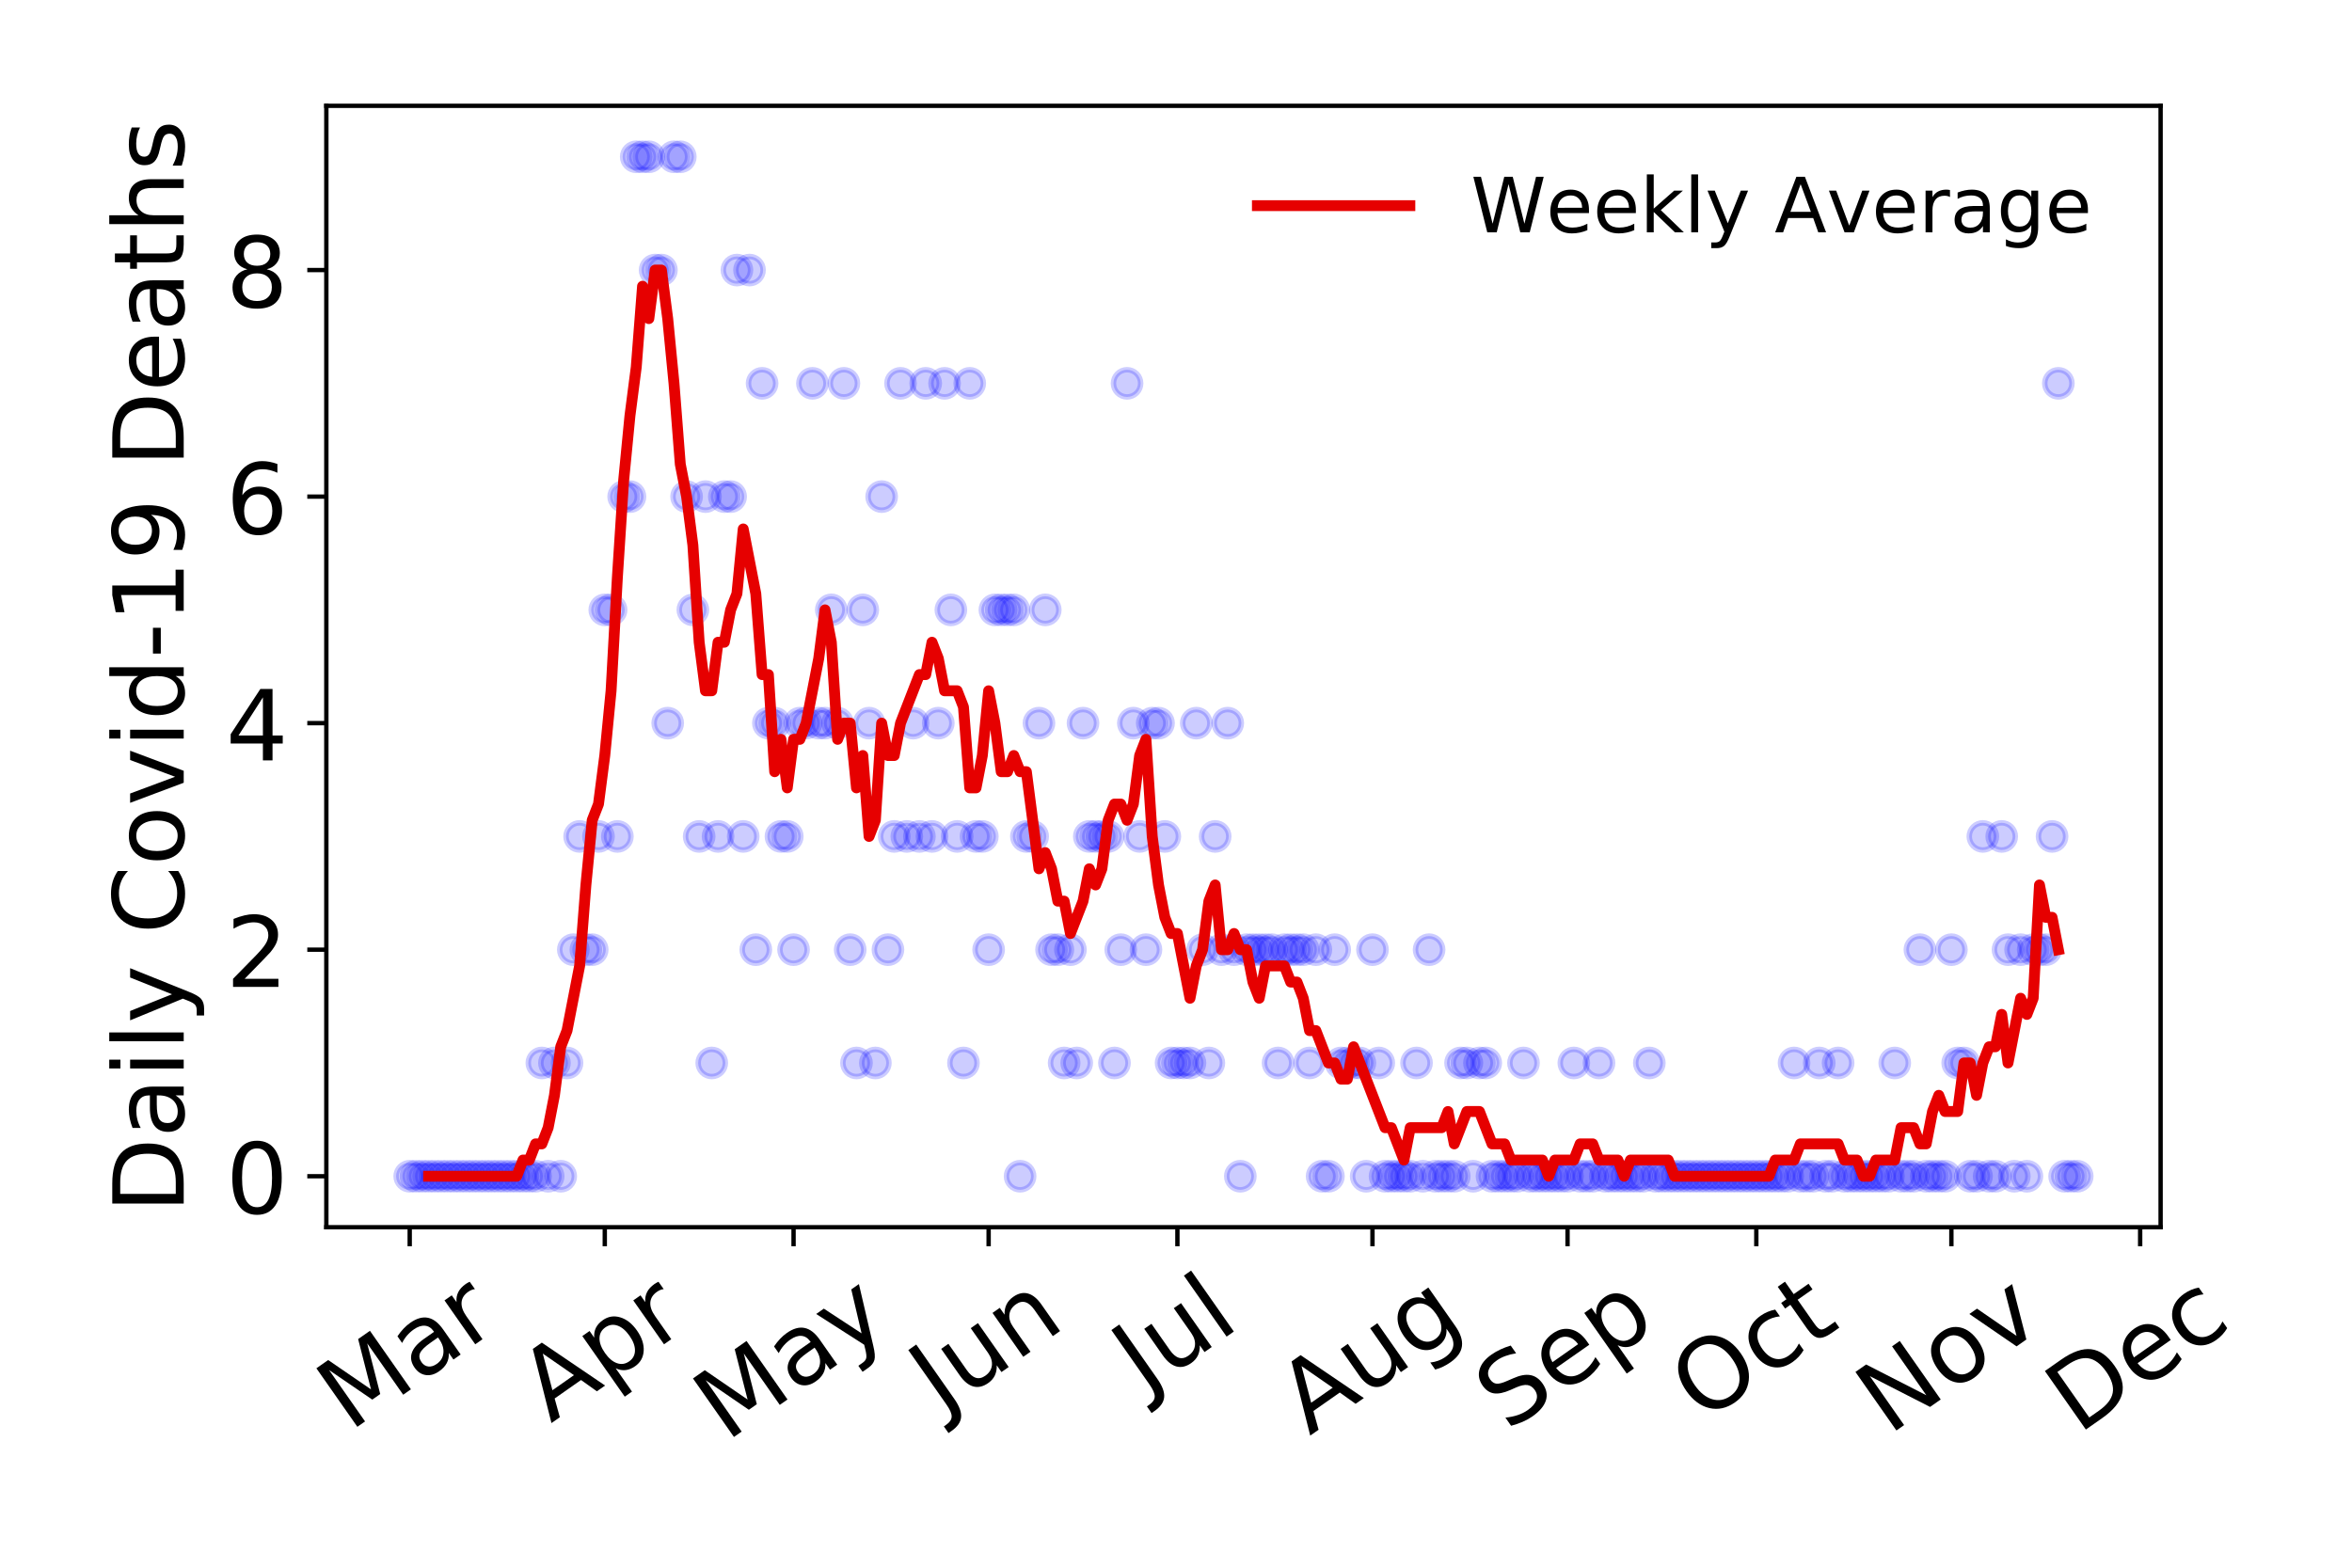 <?xml version="1.0" encoding="utf-8" standalone="no"?>
<!DOCTYPE svg PUBLIC "-//W3C//DTD SVG 1.1//EN"
  "http://www.w3.org/Graphics/SVG/1.1/DTD/svg11.dtd">
<!-- Created with matplotlib (https://matplotlib.org/) -->
<svg height="288pt" version="1.1" viewBox="0 0 432 288" width="432pt" xmlns="http://www.w3.org/2000/svg" xmlns:xlink="http://www.w3.org/1999/xlink">
 <defs>
  <style type="text/css">
*{stroke-linecap:butt;stroke-linejoin:round;}
  </style>
 </defs>
 <g id="figure_1">
  <g id="patch_1">
   <path d="M 0 288 
L 432 288 
L 432 0 
L 0 0 
z
" style="fill:#ffffff;"/>
  </g>
  <g id="axes_1">
   <g id="patch_2">
    <path d="M 59.94 225.45 
L 396.847 225.45 
L 396.847 19.44 
L 59.94 19.44 
z
" style="fill:#ffffff;"/>
   </g>
   <g id="matplotlib.axis_1">
    <g id="xtick_1">
     <g id="line2d_1">
      <defs>
       <path d="M 0 0 
L 0 3.5 
" id="ma3471041ac" style="stroke:#000000;stroke-width:0.8;"/>
      </defs>
      <g>
       <use style="stroke:#000000;stroke-width:0.8;" x="75.254" xlink:href="#ma3471041ac" y="225.45"/>
      </g>
     </g>
     <g id="text_1">
      <!-- Mar -->
      <defs>
       <path d="M 9.812 72.906 
L 24.516 72.906 
L 43.109 23.297 
L 61.812 72.906 
L 76.516 72.906 
L 76.516 0 
L 66.891 0 
L 66.891 64.016 
L 48.094 14.016 
L 38.188 14.016 
L 19.391 64.016 
L 19.391 0 
L 9.812 0 
z
" id="DejaVuSans-77"/>
       <path d="M 34.281 27.484 
Q 23.391 27.484 19.188 25 
Q 14.984 22.516 14.984 16.5 
Q 14.984 11.719 18.141 8.906 
Q 21.297 6.109 26.703 6.109 
Q 34.188 6.109 38.703 11.406 
Q 43.219 16.703 43.219 25.484 
L 43.219 27.484 
z
M 52.203 31.203 
L 52.203 0 
L 43.219 0 
L 43.219 8.297 
Q 40.141 3.328 35.547 0.953 
Q 30.953 -1.422 24.312 -1.422 
Q 15.922 -1.422 10.953 3.297 
Q 6 8.016 6 15.922 
Q 6 25.141 12.172 29.828 
Q 18.359 34.516 30.609 34.516 
L 43.219 34.516 
L 43.219 35.406 
Q 43.219 41.609 39.141 45 
Q 35.062 48.391 27.688 48.391 
Q 23 48.391 18.547 47.266 
Q 14.109 46.141 10.016 43.891 
L 10.016 52.203 
Q 14.938 54.109 19.578 55.047 
Q 24.219 56 28.609 56 
Q 40.484 56 46.344 49.844 
Q 52.203 43.703 52.203 31.203 
z
" id="DejaVuSans-97"/>
       <path d="M 41.109 46.297 
Q 39.594 47.172 37.812 47.578 
Q 36.031 48 33.891 48 
Q 26.266 48 22.188 43.047 
Q 18.109 38.094 18.109 28.812 
L 18.109 0 
L 9.078 0 
L 9.078 54.688 
L 18.109 54.688 
L 18.109 46.188 
Q 20.953 51.172 25.484 53.578 
Q 30.031 56 36.531 56 
Q 37.453 56 38.578 55.875 
Q 39.703 55.766 41.062 55.516 
z
" id="DejaVuSans-114"/>
      </defs>
      <g transform="translate(64.193 263.132)rotate(-35)scale(0.18 -0.18)">
       <use xlink:href="#DejaVuSans-77"/>
       <use x="86.279" xlink:href="#DejaVuSans-97"/>
       <use x="147.559" xlink:href="#DejaVuSans-114"/>
      </g>
     </g>
    </g>
    <g id="xtick_2">
     <g id="line2d_2">
      <g>
       <use style="stroke:#000000;stroke-width:0.8;" x="111.083" xlink:href="#ma3471041ac" y="225.45"/>
      </g>
     </g>
     <g id="text_2">
      <!-- Apr -->
      <defs>
       <path d="M 34.188 63.188 
L 20.797 26.906 
L 47.609 26.906 
z
M 28.609 72.906 
L 39.797 72.906 
L 67.578 0 
L 57.328 0 
L 50.688 18.703 
L 17.828 18.703 
L 11.188 0 
L 0.781 0 
z
" id="DejaVuSans-65"/>
       <path d="M 18.109 8.203 
L 18.109 -20.797 
L 9.078 -20.797 
L 9.078 54.688 
L 18.109 54.688 
L 18.109 46.391 
Q 20.953 51.266 25.266 53.625 
Q 29.594 56 35.594 56 
Q 45.562 56 51.781 48.094 
Q 58.016 40.188 58.016 27.297 
Q 58.016 14.406 51.781 6.484 
Q 45.562 -1.422 35.594 -1.422 
Q 29.594 -1.422 25.266 0.953 
Q 20.953 3.328 18.109 8.203 
z
M 48.688 27.297 
Q 48.688 37.203 44.609 42.844 
Q 40.531 48.484 33.406 48.484 
Q 26.266 48.484 22.188 42.844 
Q 18.109 37.203 18.109 27.297 
Q 18.109 17.391 22.188 11.75 
Q 26.266 6.109 33.406 6.109 
Q 40.531 6.109 44.609 11.75 
Q 48.688 17.391 48.688 27.297 
z
" id="DejaVuSans-112"/>
      </defs>
      <g transform="translate(101.177 261.514)rotate(-35)scale(0.18 -0.18)">
       <use xlink:href="#DejaVuSans-65"/>
       <use x="68.408" xlink:href="#DejaVuSans-112"/>
       <use x="131.885" xlink:href="#DejaVuSans-114"/>
      </g>
     </g>
    </g>
    <g id="xtick_3">
     <g id="line2d_3">
      <g>
       <use style="stroke:#000000;stroke-width:0.8;" x="145.756" xlink:href="#ma3471041ac" y="225.45"/>
      </g>
     </g>
     <g id="text_3">
      <!-- May -->
      <defs>
       <path d="M 32.172 -5.078 
Q 28.375 -14.844 24.75 -17.812 
Q 21.141 -20.797 15.094 -20.797 
L 7.906 -20.797 
L 7.906 -13.281 
L 13.188 -13.281 
Q 16.891 -13.281 18.938 -11.516 
Q 21 -9.766 23.484 -3.219 
L 25.094 0.875 
L 2.984 54.688 
L 12.5 54.688 
L 29.594 11.922 
L 46.688 54.688 
L 56.203 54.688 
z
" id="DejaVuSans-121"/>
      </defs>
      <g transform="translate(133.362 264.999)rotate(-35)scale(0.18 -0.18)">
       <use xlink:href="#DejaVuSans-77"/>
       <use x="86.279" xlink:href="#DejaVuSans-97"/>
       <use x="147.559" xlink:href="#DejaVuSans-121"/>
      </g>
     </g>
    </g>
    <g id="xtick_4">
     <g id="line2d_4">
      <g>
       <use style="stroke:#000000;stroke-width:0.8;" x="181.585" xlink:href="#ma3471041ac" y="225.45"/>
      </g>
     </g>
     <g id="text_4">
      <!-- Jun -->
      <defs>
       <path d="M 9.812 72.906 
L 19.672 72.906 
L 19.672 5.078 
Q 19.672 -8.109 14.672 -14.062 
Q 9.672 -20.016 -1.422 -20.016 
L -5.172 -20.016 
L -5.172 -11.719 
L -2.094 -11.719 
Q 4.438 -11.719 7.125 -8.047 
Q 9.812 -4.391 9.812 5.078 
z
" id="DejaVuSans-74"/>
       <path d="M 8.5 21.578 
L 8.5 54.688 
L 17.484 54.688 
L 17.484 21.922 
Q 17.484 14.156 20.5 10.266 
Q 23.531 6.391 29.594 6.391 
Q 36.859 6.391 41.078 11.031 
Q 45.312 15.672 45.312 23.688 
L 45.312 54.688 
L 54.297 54.688 
L 54.297 0 
L 45.312 0 
L 45.312 8.406 
Q 42.047 3.422 37.719 1 
Q 33.406 -1.422 27.688 -1.422 
Q 18.266 -1.422 13.375 4.438 
Q 8.5 10.297 8.5 21.578 
z
M 31.109 56 
z
" id="DejaVuSans-117"/>
       <path d="M 54.891 33.016 
L 54.891 0 
L 45.906 0 
L 45.906 32.719 
Q 45.906 40.484 42.875 44.328 
Q 39.844 48.188 33.797 48.188 
Q 26.516 48.188 22.312 43.547 
Q 18.109 38.922 18.109 30.906 
L 18.109 0 
L 9.078 0 
L 9.078 54.688 
L 18.109 54.688 
L 18.109 46.188 
Q 21.344 51.125 25.703 53.562 
Q 30.078 56 35.797 56 
Q 45.219 56 50.047 50.172 
Q 54.891 44.344 54.891 33.016 
z
" id="DejaVuSans-110"/>
      </defs>
      <g transform="translate(172.914 259.785)rotate(-35)scale(0.18 -0.18)">
       <use xlink:href="#DejaVuSans-74"/>
       <use x="29.492" xlink:href="#DejaVuSans-117"/>
       <use x="92.871" xlink:href="#DejaVuSans-110"/>
      </g>
     </g>
    </g>
    <g id="xtick_5">
     <g id="line2d_5">
      <g>
       <use style="stroke:#000000;stroke-width:0.8;" x="216.258" xlink:href="#ma3471041ac" y="225.45"/>
      </g>
     </g>
     <g id="text_5">
      <!-- Jul -->
      <defs>
       <path d="M 9.422 75.984 
L 18.406 75.984 
L 18.406 0 
L 9.422 0 
z
" id="DejaVuSans-108"/>
      </defs>
      <g transform="translate(210.211 256.11)rotate(-35)scale(0.18 -0.18)">
       <use xlink:href="#DejaVuSans-74"/>
       <use x="29.492" xlink:href="#DejaVuSans-117"/>
       <use x="92.871" xlink:href="#DejaVuSans-108"/>
      </g>
     </g>
    </g>
    <g id="xtick_6">
     <g id="line2d_6">
      <g>
       <use style="stroke:#000000;stroke-width:0.8;" x="252.087" xlink:href="#ma3471041ac" y="225.45"/>
      </g>
     </g>
     <g id="text_6">
      <!-- Aug -->
      <defs>
       <path d="M 45.406 27.984 
Q 45.406 37.75 41.375 43.109 
Q 37.359 48.484 30.078 48.484 
Q 22.859 48.484 18.828 43.109 
Q 14.797 37.75 14.797 27.984 
Q 14.797 18.266 18.828 12.891 
Q 22.859 7.516 30.078 7.516 
Q 37.359 7.516 41.375 12.891 
Q 45.406 18.266 45.406 27.984 
z
M 54.391 6.781 
Q 54.391 -7.172 48.188 -13.984 
Q 42 -20.797 29.203 -20.797 
Q 24.469 -20.797 20.266 -20.094 
Q 16.062 -19.391 12.109 -17.922 
L 12.109 -9.188 
Q 16.062 -11.328 19.922 -12.344 
Q 23.781 -13.375 27.781 -13.375 
Q 36.625 -13.375 41.016 -8.766 
Q 45.406 -4.156 45.406 5.172 
L 45.406 9.625 
Q 42.625 4.781 38.281 2.391 
Q 33.938 0 27.875 0 
Q 17.828 0 11.672 7.656 
Q 5.516 15.328 5.516 27.984 
Q 5.516 40.672 11.672 48.328 
Q 17.828 56 27.875 56 
Q 33.938 56 38.281 53.609 
Q 42.625 51.219 45.406 46.391 
L 45.406 54.688 
L 54.391 54.688 
z
" id="DejaVuSans-103"/>
      </defs>
      <g transform="translate(240.54 263.813)rotate(-35)scale(0.18 -0.18)">
       <use xlink:href="#DejaVuSans-65"/>
       <use x="68.408" xlink:href="#DejaVuSans-117"/>
       <use x="131.787" xlink:href="#DejaVuSans-103"/>
      </g>
     </g>
    </g>
    <g id="xtick_7">
     <g id="line2d_7">
      <g>
       <use style="stroke:#000000;stroke-width:0.8;" x="287.915" xlink:href="#ma3471041ac" y="225.45"/>
      </g>
     </g>
     <g id="text_7">
      <!-- Sep -->
      <defs>
       <path d="M 53.516 70.516 
L 53.516 60.891 
Q 47.906 63.578 42.922 64.891 
Q 37.938 66.219 33.297 66.219 
Q 25.25 66.219 20.875 63.094 
Q 16.5 59.969 16.5 54.203 
Q 16.5 49.359 19.406 46.891 
Q 22.312 44.438 30.422 42.922 
L 36.375 41.703 
Q 47.406 39.594 52.656 34.297 
Q 57.906 29 57.906 20.125 
Q 57.906 9.516 50.797 4.047 
Q 43.703 -1.422 29.984 -1.422 
Q 24.812 -1.422 18.969 -0.25 
Q 13.141 0.922 6.891 3.219 
L 6.891 13.375 
Q 12.891 10.016 18.656 8.297 
Q 24.422 6.594 29.984 6.594 
Q 38.422 6.594 43.016 9.906 
Q 47.609 13.234 47.609 19.391 
Q 47.609 24.75 44.312 27.781 
Q 41.016 30.812 33.5 32.328 
L 27.484 33.5 
Q 16.453 35.688 11.516 40.375 
Q 6.594 45.062 6.594 53.422 
Q 6.594 63.094 13.406 68.656 
Q 20.219 74.219 32.172 74.219 
Q 37.312 74.219 42.625 73.281 
Q 47.953 72.359 53.516 70.516 
z
" id="DejaVuSans-83"/>
       <path d="M 56.203 29.594 
L 56.203 25.203 
L 14.891 25.203 
Q 15.484 15.922 20.484 11.062 
Q 25.484 6.203 34.422 6.203 
Q 39.594 6.203 44.453 7.469 
Q 49.312 8.734 54.109 11.281 
L 54.109 2.781 
Q 49.266 0.734 44.188 -0.344 
Q 39.109 -1.422 33.891 -1.422 
Q 20.797 -1.422 13.156 6.188 
Q 5.516 13.812 5.516 26.812 
Q 5.516 40.234 12.766 48.109 
Q 20.016 56 32.328 56 
Q 43.359 56 49.781 48.891 
Q 56.203 41.797 56.203 29.594 
z
M 47.219 32.234 
Q 47.125 39.594 43.094 43.984 
Q 39.062 48.391 32.422 48.391 
Q 24.906 48.391 20.391 44.141 
Q 15.875 39.891 15.188 32.172 
z
" id="DejaVuSans-101"/>
      </defs>
      <g transform="translate(276.867 263.115)rotate(-35)scale(0.18 -0.18)">
       <use xlink:href="#DejaVuSans-83"/>
       <use x="63.477" xlink:href="#DejaVuSans-101"/>
       <use x="125" xlink:href="#DejaVuSans-112"/>
      </g>
     </g>
    </g>
    <g id="xtick_8">
     <g id="line2d_8">
      <g>
       <use style="stroke:#000000;stroke-width:0.8;" x="322.588" xlink:href="#ma3471041ac" y="225.45"/>
      </g>
     </g>
     <g id="text_8">
      <!-- Oct -->
      <defs>
       <path d="M 39.406 66.219 
Q 28.656 66.219 22.328 58.203 
Q 16.016 50.203 16.016 36.375 
Q 16.016 22.609 22.328 14.594 
Q 28.656 6.594 39.406 6.594 
Q 50.141 6.594 56.422 14.594 
Q 62.703 22.609 62.703 36.375 
Q 62.703 50.203 56.422 58.203 
Q 50.141 66.219 39.406 66.219 
z
M 39.406 74.219 
Q 54.734 74.219 63.906 63.938 
Q 73.094 53.656 73.094 36.375 
Q 73.094 19.141 63.906 8.859 
Q 54.734 -1.422 39.406 -1.422 
Q 24.031 -1.422 14.812 8.828 
Q 5.609 19.094 5.609 36.375 
Q 5.609 53.656 14.812 63.938 
Q 24.031 74.219 39.406 74.219 
z
" id="DejaVuSans-79"/>
       <path d="M 48.781 52.594 
L 48.781 44.188 
Q 44.969 46.297 41.141 47.344 
Q 37.312 48.391 33.406 48.391 
Q 24.656 48.391 19.812 42.844 
Q 14.984 37.312 14.984 27.297 
Q 14.984 17.281 19.812 11.734 
Q 24.656 6.203 33.406 6.203 
Q 37.312 6.203 41.141 7.25 
Q 44.969 8.297 48.781 10.406 
L 48.781 2.094 
Q 45.016 0.344 40.984 -0.531 
Q 36.969 -1.422 32.422 -1.422 
Q 20.062 -1.422 12.781 6.344 
Q 5.516 14.109 5.516 27.297 
Q 5.516 40.672 12.859 48.328 
Q 20.219 56 33.016 56 
Q 37.156 56 41.109 55.141 
Q 45.062 54.297 48.781 52.594 
z
" id="DejaVuSans-99"/>
       <path d="M 18.312 70.219 
L 18.312 54.688 
L 36.812 54.688 
L 36.812 47.703 
L 18.312 47.703 
L 18.312 18.016 
Q 18.312 11.328 20.141 9.422 
Q 21.969 7.516 27.594 7.516 
L 36.812 7.516 
L 36.812 0 
L 27.594 0 
Q 17.188 0 13.234 3.875 
Q 9.281 7.766 9.281 18.016 
L 9.281 47.703 
L 2.688 47.703 
L 2.688 54.688 
L 9.281 54.688 
L 9.281 70.219 
z
" id="DejaVuSans-116"/>
      </defs>
      <g transform="translate(312.69 261.505)rotate(-35)scale(0.18 -0.18)">
       <use xlink:href="#DejaVuSans-79"/>
       <use x="78.711" xlink:href="#DejaVuSans-99"/>
       <use x="133.691" xlink:href="#DejaVuSans-116"/>
      </g>
     </g>
    </g>
    <g id="xtick_9">
     <g id="line2d_9">
      <g>
       <use style="stroke:#000000;stroke-width:0.8;" x="358.417" xlink:href="#ma3471041ac" y="225.45"/>
      </g>
     </g>
     <g id="text_9">
      <!-- Nov -->
      <defs>
       <path d="M 9.812 72.906 
L 23.094 72.906 
L 55.422 11.922 
L 55.422 72.906 
L 64.984 72.906 
L 64.984 0 
L 51.703 0 
L 19.391 60.984 
L 19.391 0 
L 9.812 0 
z
" id="DejaVuSans-78"/>
       <path d="M 30.609 48.391 
Q 23.391 48.391 19.188 42.75 
Q 14.984 37.109 14.984 27.297 
Q 14.984 17.484 19.156 11.844 
Q 23.344 6.203 30.609 6.203 
Q 37.797 6.203 41.984 11.859 
Q 46.188 17.531 46.188 27.297 
Q 46.188 37.016 41.984 42.703 
Q 37.797 48.391 30.609 48.391 
z
M 30.609 56 
Q 42.328 56 49.016 48.375 
Q 55.719 40.766 55.719 27.297 
Q 55.719 13.875 49.016 6.219 
Q 42.328 -1.422 30.609 -1.422 
Q 18.844 -1.422 12.172 6.219 
Q 5.516 13.875 5.516 27.297 
Q 5.516 40.766 12.172 48.375 
Q 18.844 56 30.609 56 
z
" id="DejaVuSans-111"/>
       <path d="M 2.984 54.688 
L 12.5 54.688 
L 29.594 8.797 
L 46.688 54.688 
L 56.203 54.688 
L 35.688 0 
L 23.484 0 
z
" id="DejaVuSans-118"/>
      </defs>
      <g transform="translate(346.876 263.805)rotate(-35)scale(0.18 -0.18)">
       <use xlink:href="#DejaVuSans-78"/>
       <use x="74.805" xlink:href="#DejaVuSans-111"/>
       <use x="135.986" xlink:href="#DejaVuSans-118"/>
      </g>
     </g>
    </g>
    <g id="xtick_10">
     <g id="line2d_10">
      <g>
       <use style="stroke:#000000;stroke-width:0.8;" x="393.09" xlink:href="#ma3471041ac" y="225.45"/>
      </g>
     </g>
     <g id="text_10">
      <!-- Dec -->
      <defs>
       <path d="M 19.672 64.797 
L 19.672 8.109 
L 31.594 8.109 
Q 46.688 8.109 53.688 14.938 
Q 60.688 21.781 60.688 36.531 
Q 60.688 51.172 53.688 57.984 
Q 46.688 64.797 31.594 64.797 
z
M 9.812 72.906 
L 30.078 72.906 
Q 51.266 72.906 61.172 64.094 
Q 71.094 55.281 71.094 36.531 
Q 71.094 17.672 61.125 8.828 
Q 51.172 0 30.078 0 
L 9.812 0 
z
" id="DejaVuSans-68"/>
      </defs>
      <g transform="translate(381.673 263.633)rotate(-35)scale(0.18 -0.18)">
       <use xlink:href="#DejaVuSans-68"/>
       <use x="77.002" xlink:href="#DejaVuSans-101"/>
       <use x="138.525" xlink:href="#DejaVuSans-99"/>
      </g>
     </g>
    </g>
   </g>
   <g id="matplotlib.axis_2">
    <g id="ytick_1">
     <g id="line2d_11">
      <defs>
       <path d="M 0 0 
L -3.5 0 
" id="mff32ca973b" style="stroke:#000000;stroke-width:0.8;"/>
      </defs>
      <g>
       <use style="stroke:#000000;stroke-width:0.8;" x="59.94" xlink:href="#mff32ca973b" y="216.085"/>
      </g>
     </g>
     <g id="text_11">
      <!-- 0 -->
      <defs>
       <path d="M 31.781 66.406 
Q 24.172 66.406 20.328 58.906 
Q 16.5 51.422 16.5 36.375 
Q 16.5 21.391 20.328 13.891 
Q 24.172 6.391 31.781 6.391 
Q 39.453 6.391 43.281 13.891 
Q 47.125 21.391 47.125 36.375 
Q 47.125 51.422 43.281 58.906 
Q 39.453 66.406 31.781 66.406 
z
M 31.781 74.219 
Q 44.047 74.219 50.516 64.516 
Q 56.984 54.828 56.984 36.375 
Q 56.984 17.969 50.516 8.266 
Q 44.047 -1.422 31.781 -1.422 
Q 19.531 -1.422 13.062 8.266 
Q 6.594 17.969 6.594 36.375 
Q 6.594 54.828 13.062 64.516 
Q 19.531 74.219 31.781 74.219 
z
" id="DejaVuSans-48"/>
      </defs>
      <g transform="translate(41.487 222.924)scale(0.18 -0.18)">
       <use xlink:href="#DejaVuSans-48"/>
      </g>
     </g>
    </g>
    <g id="ytick_2">
     <g id="line2d_12">
      <g>
       <use style="stroke:#000000;stroke-width:0.8;" x="59.94" xlink:href="#mff32ca973b" y="174.467"/>
      </g>
     </g>
     <g id="text_12">
      <!-- 2 -->
      <defs>
       <path d="M 19.188 8.297 
L 53.609 8.297 
L 53.609 0 
L 7.328 0 
L 7.328 8.297 
Q 12.938 14.109 22.625 23.891 
Q 32.328 33.688 34.812 36.531 
Q 39.547 41.844 41.422 45.531 
Q 43.312 49.219 43.312 52.781 
Q 43.312 58.594 39.234 62.25 
Q 35.156 65.922 28.609 65.922 
Q 23.969 65.922 18.812 64.312 
Q 13.672 62.703 7.812 59.422 
L 7.812 69.391 
Q 13.766 71.781 18.938 73 
Q 24.125 74.219 28.422 74.219 
Q 39.75 74.219 46.484 68.547 
Q 53.219 62.891 53.219 53.422 
Q 53.219 48.922 51.531 44.891 
Q 49.859 40.875 45.406 35.406 
Q 44.188 33.984 37.641 27.219 
Q 31.109 20.453 19.188 8.297 
z
" id="DejaVuSans-50"/>
      </defs>
      <g transform="translate(41.487 181.306)scale(0.18 -0.18)">
       <use xlink:href="#DejaVuSans-50"/>
      </g>
     </g>
    </g>
    <g id="ytick_3">
     <g id="line2d_13">
      <g>
       <use style="stroke:#000000;stroke-width:0.8;" x="59.94" xlink:href="#mff32ca973b" y="132.849"/>
      </g>
     </g>
     <g id="text_13">
      <!-- 4 -->
      <defs>
       <path d="M 37.797 64.312 
L 12.891 25.391 
L 37.797 25.391 
z
M 35.203 72.906 
L 47.609 72.906 
L 47.609 25.391 
L 58.016 25.391 
L 58.016 17.188 
L 47.609 17.188 
L 47.609 0 
L 37.797 0 
L 37.797 17.188 
L 4.891 17.188 
L 4.891 26.703 
z
" id="DejaVuSans-52"/>
      </defs>
      <g transform="translate(41.487 139.688)scale(0.18 -0.18)">
       <use xlink:href="#DejaVuSans-52"/>
      </g>
     </g>
    </g>
    <g id="ytick_4">
     <g id="line2d_14">
      <g>
       <use style="stroke:#000000;stroke-width:0.8;" x="59.94" xlink:href="#mff32ca973b" y="91.231"/>
      </g>
     </g>
     <g id="text_14">
      <!-- 6 -->
      <defs>
       <path d="M 33.016 40.375 
Q 26.375 40.375 22.484 35.828 
Q 18.609 31.297 18.609 23.391 
Q 18.609 15.531 22.484 10.953 
Q 26.375 6.391 33.016 6.391 
Q 39.656 6.391 43.531 10.953 
Q 47.406 15.531 47.406 23.391 
Q 47.406 31.297 43.531 35.828 
Q 39.656 40.375 33.016 40.375 
z
M 52.594 71.297 
L 52.594 62.312 
Q 48.875 64.062 45.094 64.984 
Q 41.312 65.922 37.594 65.922 
Q 27.828 65.922 22.672 59.328 
Q 17.531 52.734 16.797 39.406 
Q 19.672 43.656 24.016 45.922 
Q 28.375 48.188 33.594 48.188 
Q 44.578 48.188 50.953 41.516 
Q 57.328 34.859 57.328 23.391 
Q 57.328 12.156 50.688 5.359 
Q 44.047 -1.422 33.016 -1.422 
Q 20.359 -1.422 13.672 8.266 
Q 6.984 17.969 6.984 36.375 
Q 6.984 53.656 15.188 63.938 
Q 23.391 74.219 37.203 74.219 
Q 40.922 74.219 44.703 73.484 
Q 48.484 72.75 52.594 71.297 
z
" id="DejaVuSans-54"/>
      </defs>
      <g transform="translate(41.487 98.07)scale(0.18 -0.18)">
       <use xlink:href="#DejaVuSans-54"/>
      </g>
     </g>
    </g>
    <g id="ytick_5">
     <g id="line2d_15">
      <g>
       <use style="stroke:#000000;stroke-width:0.8;" x="59.94" xlink:href="#mff32ca973b" y="49.613"/>
      </g>
     </g>
     <g id="text_15">
      <!-- 8 -->
      <defs>
       <path d="M 31.781 34.625 
Q 24.75 34.625 20.719 30.859 
Q 16.703 27.094 16.703 20.516 
Q 16.703 13.922 20.719 10.156 
Q 24.75 6.391 31.781 6.391 
Q 38.812 6.391 42.859 10.172 
Q 46.922 13.969 46.922 20.516 
Q 46.922 27.094 42.891 30.859 
Q 38.875 34.625 31.781 34.625 
z
M 21.922 38.812 
Q 15.578 40.375 12.031 44.719 
Q 8.5 49.078 8.5 55.328 
Q 8.5 64.062 14.719 69.141 
Q 20.953 74.219 31.781 74.219 
Q 42.672 74.219 48.875 69.141 
Q 55.078 64.062 55.078 55.328 
Q 55.078 49.078 51.531 44.719 
Q 48 40.375 41.703 38.812 
Q 48.828 37.156 52.797 32.312 
Q 56.781 27.484 56.781 20.516 
Q 56.781 9.906 50.312 4.234 
Q 43.844 -1.422 31.781 -1.422 
Q 19.734 -1.422 13.25 4.234 
Q 6.781 9.906 6.781 20.516 
Q 6.781 27.484 10.781 32.312 
Q 14.797 37.156 21.922 38.812 
z
M 18.312 54.391 
Q 18.312 48.734 21.844 45.562 
Q 25.391 42.391 31.781 42.391 
Q 38.141 42.391 41.719 45.562 
Q 45.312 48.734 45.312 54.391 
Q 45.312 60.062 41.719 63.234 
Q 38.141 66.406 31.781 66.406 
Q 25.391 66.406 21.844 63.234 
Q 18.312 60.062 18.312 54.391 
z
" id="DejaVuSans-56"/>
      </defs>
      <g transform="translate(41.487 56.452)scale(0.18 -0.18)">
       <use xlink:href="#DejaVuSans-56"/>
      </g>
     </g>
    </g>
    <g id="text_16">
     <!-- Daily Covid-19 Deaths -->
     <defs>
      <path d="M 9.422 54.688 
L 18.406 54.688 
L 18.406 0 
L 9.422 0 
z
M 9.422 75.984 
L 18.406 75.984 
L 18.406 64.594 
L 9.422 64.594 
z
" id="DejaVuSans-105"/>
      <path id="DejaVuSans-32"/>
      <path d="M 64.406 67.281 
L 64.406 56.891 
Q 59.422 61.531 53.781 63.812 
Q 48.141 66.109 41.797 66.109 
Q 29.297 66.109 22.656 58.469 
Q 16.016 50.828 16.016 36.375 
Q 16.016 21.969 22.656 14.328 
Q 29.297 6.688 41.797 6.688 
Q 48.141 6.688 53.781 8.984 
Q 59.422 11.281 64.406 15.922 
L 64.406 5.609 
Q 59.234 2.094 53.438 0.328 
Q 47.656 -1.422 41.219 -1.422 
Q 24.656 -1.422 15.125 8.703 
Q 5.609 18.844 5.609 36.375 
Q 5.609 53.953 15.125 64.078 
Q 24.656 74.219 41.219 74.219 
Q 47.75 74.219 53.531 72.484 
Q 59.328 70.75 64.406 67.281 
z
" id="DejaVuSans-67"/>
      <path d="M 45.406 46.391 
L 45.406 75.984 
L 54.391 75.984 
L 54.391 0 
L 45.406 0 
L 45.406 8.203 
Q 42.578 3.328 38.25 0.953 
Q 33.938 -1.422 27.875 -1.422 
Q 17.969 -1.422 11.734 6.484 
Q 5.516 14.406 5.516 27.297 
Q 5.516 40.188 11.734 48.094 
Q 17.969 56 27.875 56 
Q 33.938 56 38.25 53.625 
Q 42.578 51.266 45.406 46.391 
z
M 14.797 27.297 
Q 14.797 17.391 18.875 11.75 
Q 22.953 6.109 30.078 6.109 
Q 37.203 6.109 41.297 11.75 
Q 45.406 17.391 45.406 27.297 
Q 45.406 37.203 41.297 42.844 
Q 37.203 48.484 30.078 48.484 
Q 22.953 48.484 18.875 42.844 
Q 14.797 37.203 14.797 27.297 
z
" id="DejaVuSans-100"/>
      <path d="M 4.891 31.391 
L 31.203 31.391 
L 31.203 23.391 
L 4.891 23.391 
z
" id="DejaVuSans-45"/>
      <path d="M 12.406 8.297 
L 28.516 8.297 
L 28.516 63.922 
L 10.984 60.406 
L 10.984 69.391 
L 28.422 72.906 
L 38.281 72.906 
L 38.281 8.297 
L 54.391 8.297 
L 54.391 0 
L 12.406 0 
z
" id="DejaVuSans-49"/>
      <path d="M 10.984 1.516 
L 10.984 10.5 
Q 14.703 8.734 18.5 7.812 
Q 22.312 6.891 25.984 6.891 
Q 35.75 6.891 40.891 13.453 
Q 46.047 20.016 46.781 33.406 
Q 43.953 29.203 39.594 26.953 
Q 35.25 24.703 29.984 24.703 
Q 19.047 24.703 12.672 31.312 
Q 6.297 37.938 6.297 49.422 
Q 6.297 60.641 12.938 67.422 
Q 19.578 74.219 30.609 74.219 
Q 43.266 74.219 49.922 64.516 
Q 56.594 54.828 56.594 36.375 
Q 56.594 19.141 48.406 8.859 
Q 40.234 -1.422 26.422 -1.422 
Q 22.703 -1.422 18.891 -0.688 
Q 15.094 0.047 10.984 1.516 
z
M 30.609 32.422 
Q 37.25 32.422 41.125 36.953 
Q 45.016 41.5 45.016 49.422 
Q 45.016 57.281 41.125 61.844 
Q 37.25 66.406 30.609 66.406 
Q 23.969 66.406 20.094 61.844 
Q 16.219 57.281 16.219 49.422 
Q 16.219 41.5 20.094 36.953 
Q 23.969 32.422 30.609 32.422 
z
" id="DejaVuSans-57"/>
      <path d="M 54.891 33.016 
L 54.891 0 
L 45.906 0 
L 45.906 32.719 
Q 45.906 40.484 42.875 44.328 
Q 39.844 48.188 33.797 48.188 
Q 26.516 48.188 22.312 43.547 
Q 18.109 38.922 18.109 30.906 
L 18.109 0 
L 9.078 0 
L 9.078 75.984 
L 18.109 75.984 
L 18.109 46.188 
Q 21.344 51.125 25.703 53.562 
Q 30.078 56 35.797 56 
Q 45.219 56 50.047 50.172 
Q 54.891 44.344 54.891 33.016 
z
" id="DejaVuSans-104"/>
      <path d="M 44.281 53.078 
L 44.281 44.578 
Q 40.484 46.531 36.375 47.5 
Q 32.281 48.484 27.875 48.484 
Q 21.188 48.484 17.844 46.438 
Q 14.5 44.391 14.5 40.281 
Q 14.5 37.156 16.891 35.375 
Q 19.281 33.594 26.516 31.984 
L 29.594 31.297 
Q 39.156 29.25 43.188 25.516 
Q 47.219 21.781 47.219 15.094 
Q 47.219 7.469 41.188 3.016 
Q 35.156 -1.422 24.609 -1.422 
Q 20.219 -1.422 15.453 -0.562 
Q 10.688 0.297 5.422 2 
L 5.422 11.281 
Q 10.406 8.688 15.234 7.391 
Q 20.062 6.109 24.812 6.109 
Q 31.156 6.109 34.562 8.281 
Q 37.984 10.453 37.984 14.406 
Q 37.984 18.062 35.516 20.016 
Q 33.062 21.969 24.703 23.781 
L 21.578 24.516 
Q 13.234 26.266 9.516 29.906 
Q 5.812 33.547 5.812 39.891 
Q 5.812 47.609 11.281 51.797 
Q 16.75 56 26.812 56 
Q 31.781 56 36.172 55.266 
Q 40.578 54.547 44.281 53.078 
z
" id="DejaVuSans-115"/>
     </defs>
     <g transform="translate(33.744 222.874)rotate(-90)scale(0.18 -0.18)">
      <use xlink:href="#DejaVuSans-68"/>
      <use x="77.002" xlink:href="#DejaVuSans-97"/>
      <use x="138.281" xlink:href="#DejaVuSans-105"/>
      <use x="166.064" xlink:href="#DejaVuSans-108"/>
      <use x="193.848" xlink:href="#DejaVuSans-121"/>
      <use x="253.027" xlink:href="#DejaVuSans-32"/>
      <use x="284.814" xlink:href="#DejaVuSans-67"/>
      <use x="354.639" xlink:href="#DejaVuSans-111"/>
      <use x="415.82" xlink:href="#DejaVuSans-118"/>
      <use x="475" xlink:href="#DejaVuSans-105"/>
      <use x="502.783" xlink:href="#DejaVuSans-100"/>
      <use x="566.26" xlink:href="#DejaVuSans-45"/>
      <use x="602.344" xlink:href="#DejaVuSans-49"/>
      <use x="665.967" xlink:href="#DejaVuSans-57"/>
      <use x="729.59" xlink:href="#DejaVuSans-32"/>
      <use x="761.377" xlink:href="#DejaVuSans-68"/>
      <use x="838.379" xlink:href="#DejaVuSans-101"/>
      <use x="899.902" xlink:href="#DejaVuSans-97"/>
      <use x="961.182" xlink:href="#DejaVuSans-116"/>
      <use x="1000.391" xlink:href="#DejaVuSans-104"/>
      <use x="1063.77" xlink:href="#DejaVuSans-115"/>
     </g>
    </g>
   </g>
   <g id="line2d_16">
    <defs>
     <path d="M 0 2.5 
C 0.663 2.5 1.299 2.237 1.768 1.768 
C 2.237 1.299 2.5 0.663 2.5 0 
C 2.5 -0.663 2.237 -1.299 1.768 -1.768 
C 1.299 -2.237 0.663 -2.5 0 -2.5 
C -0.663 -2.5 -1.299 -2.237 -1.768 -1.768 
C -2.237 -1.299 -2.5 -0.663 -2.5 0 
C -2.5 0.663 -2.237 1.299 -1.768 1.768 
C -1.299 2.237 -0.663 2.5 0 2.5 
z
" id="m505cc35dde" style="stroke:#0000ff;stroke-opacity:0.2;"/>
    </defs>
    <g clip-path="url(#p0a0035dc96)">
     <use style="fill:#0000ff;fill-opacity:0.2;stroke:#0000ff;stroke-opacity:0.2;" x="75.254" xlink:href="#m505cc35dde" y="216.085"/>
     <use style="fill:#0000ff;fill-opacity:0.2;stroke:#0000ff;stroke-opacity:0.2;" x="76.41" xlink:href="#m505cc35dde" y="216.085"/>
     <use style="fill:#0000ff;fill-opacity:0.2;stroke:#0000ff;stroke-opacity:0.2;" x="77.565" xlink:href="#m505cc35dde" y="216.085"/>
     <use style="fill:#0000ff;fill-opacity:0.2;stroke:#0000ff;stroke-opacity:0.2;" x="78.721" xlink:href="#m505cc35dde" y="216.085"/>
     <use style="fill:#0000ff;fill-opacity:0.2;stroke:#0000ff;stroke-opacity:0.2;" x="79.877" xlink:href="#m505cc35dde" y="216.085"/>
     <use style="fill:#0000ff;fill-opacity:0.2;stroke:#0000ff;stroke-opacity:0.2;" x="81.033" xlink:href="#m505cc35dde" y="216.085"/>
     <use style="fill:#0000ff;fill-opacity:0.2;stroke:#0000ff;stroke-opacity:0.2;" x="82.189" xlink:href="#m505cc35dde" y="216.085"/>
     <use style="fill:#0000ff;fill-opacity:0.2;stroke:#0000ff;stroke-opacity:0.2;" x="83.344" xlink:href="#m505cc35dde" y="216.085"/>
     <use style="fill:#0000ff;fill-opacity:0.2;stroke:#0000ff;stroke-opacity:0.2;" x="84.5" xlink:href="#m505cc35dde" y="216.085"/>
     <use style="fill:#0000ff;fill-opacity:0.2;stroke:#0000ff;stroke-opacity:0.2;" x="85.656" xlink:href="#m505cc35dde" y="216.085"/>
     <use style="fill:#0000ff;fill-opacity:0.2;stroke:#0000ff;stroke-opacity:0.2;" x="86.812" xlink:href="#m505cc35dde" y="216.085"/>
     <use style="fill:#0000ff;fill-opacity:0.2;stroke:#0000ff;stroke-opacity:0.2;" x="87.967" xlink:href="#m505cc35dde" y="216.085"/>
     <use style="fill:#0000ff;fill-opacity:0.2;stroke:#0000ff;stroke-opacity:0.2;" x="89.123" xlink:href="#m505cc35dde" y="216.085"/>
     <use style="fill:#0000ff;fill-opacity:0.2;stroke:#0000ff;stroke-opacity:0.2;" x="90.279" xlink:href="#m505cc35dde" y="216.085"/>
     <use style="fill:#0000ff;fill-opacity:0.2;stroke:#0000ff;stroke-opacity:0.2;" x="91.435" xlink:href="#m505cc35dde" y="216.085"/>
     <use style="fill:#0000ff;fill-opacity:0.2;stroke:#0000ff;stroke-opacity:0.2;" x="92.59" xlink:href="#m505cc35dde" y="216.085"/>
     <use style="fill:#0000ff;fill-opacity:0.2;stroke:#0000ff;stroke-opacity:0.2;" x="93.746" xlink:href="#m505cc35dde" y="216.085"/>
     <use style="fill:#0000ff;fill-opacity:0.2;stroke:#0000ff;stroke-opacity:0.2;" x="94.902" xlink:href="#m505cc35dde" y="216.085"/>
     <use style="fill:#0000ff;fill-opacity:0.2;stroke:#0000ff;stroke-opacity:0.2;" x="96.058" xlink:href="#m505cc35dde" y="216.085"/>
     <use style="fill:#0000ff;fill-opacity:0.2;stroke:#0000ff;stroke-opacity:0.2;" x="97.214" xlink:href="#m505cc35dde" y="216.085"/>
     <use style="fill:#0000ff;fill-opacity:0.2;stroke:#0000ff;stroke-opacity:0.2;" x="98.369" xlink:href="#m505cc35dde" y="216.085"/>
     <use style="fill:#0000ff;fill-opacity:0.2;stroke:#0000ff;stroke-opacity:0.2;" x="99.525" xlink:href="#m505cc35dde" y="195.276"/>
     <use style="fill:#0000ff;fill-opacity:0.2;stroke:#0000ff;stroke-opacity:0.2;" x="100.681" xlink:href="#m505cc35dde" y="216.085"/>
     <use style="fill:#0000ff;fill-opacity:0.2;stroke:#0000ff;stroke-opacity:0.2;" x="101.837" xlink:href="#m505cc35dde" y="195.276"/>
     <use style="fill:#0000ff;fill-opacity:0.2;stroke:#0000ff;stroke-opacity:0.2;" x="102.992" xlink:href="#m505cc35dde" y="216.085"/>
     <use style="fill:#0000ff;fill-opacity:0.2;stroke:#0000ff;stroke-opacity:0.2;" x="104.148" xlink:href="#m505cc35dde" y="195.276"/>
     <use style="fill:#0000ff;fill-opacity:0.2;stroke:#0000ff;stroke-opacity:0.2;" x="105.304" xlink:href="#m505cc35dde" y="174.467"/>
     <use style="fill:#0000ff;fill-opacity:0.2;stroke:#0000ff;stroke-opacity:0.2;" x="106.46" xlink:href="#m505cc35dde" y="153.658"/>
     <use style="fill:#0000ff;fill-opacity:0.2;stroke:#0000ff;stroke-opacity:0.2;" x="107.615" xlink:href="#m505cc35dde" y="174.467"/>
     <use style="fill:#0000ff;fill-opacity:0.2;stroke:#0000ff;stroke-opacity:0.2;" x="108.771" xlink:href="#m505cc35dde" y="174.467"/>
     <use style="fill:#0000ff;fill-opacity:0.2;stroke:#0000ff;stroke-opacity:0.2;" x="109.927" xlink:href="#m505cc35dde" y="153.658"/>
     <use style="fill:#0000ff;fill-opacity:0.2;stroke:#0000ff;stroke-opacity:0.2;" x="111.083" xlink:href="#m505cc35dde" y="112.04"/>
     <use style="fill:#0000ff;fill-opacity:0.2;stroke:#0000ff;stroke-opacity:0.2;" x="112.239" xlink:href="#m505cc35dde" y="112.04"/>
     <use style="fill:#0000ff;fill-opacity:0.2;stroke:#0000ff;stroke-opacity:0.2;" x="113.394" xlink:href="#m505cc35dde" y="153.658"/>
     <use style="fill:#0000ff;fill-opacity:0.2;stroke:#0000ff;stroke-opacity:0.2;" x="114.55" xlink:href="#m505cc35dde" y="91.231"/>
     <use style="fill:#0000ff;fill-opacity:0.2;stroke:#0000ff;stroke-opacity:0.2;" x="115.706" xlink:href="#m505cc35dde" y="91.231"/>
     <use style="fill:#0000ff;fill-opacity:0.2;stroke:#0000ff;stroke-opacity:0.2;" x="116.862" xlink:href="#m505cc35dde" y="28.804"/>
     <use style="fill:#0000ff;fill-opacity:0.2;stroke:#0000ff;stroke-opacity:0.2;" x="118.017" xlink:href="#m505cc35dde" y="28.804"/>
     <use style="fill:#0000ff;fill-opacity:0.2;stroke:#0000ff;stroke-opacity:0.2;" x="119.173" xlink:href="#m505cc35dde" y="28.804"/>
     <use style="fill:#0000ff;fill-opacity:0.2;stroke:#0000ff;stroke-opacity:0.2;" x="120.329" xlink:href="#m505cc35dde" y="49.613"/>
     <use style="fill:#0000ff;fill-opacity:0.2;stroke:#0000ff;stroke-opacity:0.2;" x="121.485" xlink:href="#m505cc35dde" y="49.613"/>
     <use style="fill:#0000ff;fill-opacity:0.2;stroke:#0000ff;stroke-opacity:0.2;" x="122.64" xlink:href="#m505cc35dde" y="132.849"/>
     <use style="fill:#0000ff;fill-opacity:0.2;stroke:#0000ff;stroke-opacity:0.2;" x="123.796" xlink:href="#m505cc35dde" y="28.804"/>
     <use style="fill:#0000ff;fill-opacity:0.2;stroke:#0000ff;stroke-opacity:0.2;" x="124.952" xlink:href="#m505cc35dde" y="28.804"/>
     <use style="fill:#0000ff;fill-opacity:0.2;stroke:#0000ff;stroke-opacity:0.2;" x="126.108" xlink:href="#m505cc35dde" y="91.231"/>
     <use style="fill:#0000ff;fill-opacity:0.2;stroke:#0000ff;stroke-opacity:0.2;" x="127.264" xlink:href="#m505cc35dde" y="112.04"/>
     <use style="fill:#0000ff;fill-opacity:0.2;stroke:#0000ff;stroke-opacity:0.2;" x="128.419" xlink:href="#m505cc35dde" y="153.658"/>
     <use style="fill:#0000ff;fill-opacity:0.2;stroke:#0000ff;stroke-opacity:0.2;" x="129.575" xlink:href="#m505cc35dde" y="91.231"/>
     <use style="fill:#0000ff;fill-opacity:0.2;stroke:#0000ff;stroke-opacity:0.2;" x="130.731" xlink:href="#m505cc35dde" y="195.276"/>
     <use style="fill:#0000ff;fill-opacity:0.2;stroke:#0000ff;stroke-opacity:0.2;" x="131.887" xlink:href="#m505cc35dde" y="153.658"/>
     <use style="fill:#0000ff;fill-opacity:0.2;stroke:#0000ff;stroke-opacity:0.2;" x="133.042" xlink:href="#m505cc35dde" y="91.231"/>
     <use style="fill:#0000ff;fill-opacity:0.2;stroke:#0000ff;stroke-opacity:0.2;" x="134.198" xlink:href="#m505cc35dde" y="91.231"/>
     <use style="fill:#0000ff;fill-opacity:0.2;stroke:#0000ff;stroke-opacity:0.2;" x="135.354" xlink:href="#m505cc35dde" y="49.613"/>
     <use style="fill:#0000ff;fill-opacity:0.2;stroke:#0000ff;stroke-opacity:0.2;" x="136.51" xlink:href="#m505cc35dde" y="153.658"/>
     <use style="fill:#0000ff;fill-opacity:0.2;stroke:#0000ff;stroke-opacity:0.2;" x="137.665" xlink:href="#m505cc35dde" y="49.613"/>
     <use style="fill:#0000ff;fill-opacity:0.2;stroke:#0000ff;stroke-opacity:0.2;" x="138.821" xlink:href="#m505cc35dde" y="174.467"/>
     <use style="fill:#0000ff;fill-opacity:0.2;stroke:#0000ff;stroke-opacity:0.2;" x="139.977" xlink:href="#m505cc35dde" y="70.422"/>
     <use style="fill:#0000ff;fill-opacity:0.2;stroke:#0000ff;stroke-opacity:0.2;" x="141.133" xlink:href="#m505cc35dde" y="132.849"/>
     <use style="fill:#0000ff;fill-opacity:0.2;stroke:#0000ff;stroke-opacity:0.2;" x="142.289" xlink:href="#m505cc35dde" y="132.849"/>
     <use style="fill:#0000ff;fill-opacity:0.2;stroke:#0000ff;stroke-opacity:0.2;" x="143.444" xlink:href="#m505cc35dde" y="153.658"/>
     <use style="fill:#0000ff;fill-opacity:0.2;stroke:#0000ff;stroke-opacity:0.2;" x="144.6" xlink:href="#m505cc35dde" y="153.658"/>
     <use style="fill:#0000ff;fill-opacity:0.2;stroke:#0000ff;stroke-opacity:0.2;" x="145.756" xlink:href="#m505cc35dde" y="174.467"/>
     <use style="fill:#0000ff;fill-opacity:0.2;stroke:#0000ff;stroke-opacity:0.2;" x="146.912" xlink:href="#m505cc35dde" y="132.849"/>
     <use style="fill:#0000ff;fill-opacity:0.2;stroke:#0000ff;stroke-opacity:0.2;" x="148.067" xlink:href="#m505cc35dde" y="132.849"/>
     <use style="fill:#0000ff;fill-opacity:0.2;stroke:#0000ff;stroke-opacity:0.2;" x="149.223" xlink:href="#m505cc35dde" y="70.422"/>
     <use style="fill:#0000ff;fill-opacity:0.2;stroke:#0000ff;stroke-opacity:0.2;" x="150.379" xlink:href="#m505cc35dde" y="132.849"/>
     <use style="fill:#0000ff;fill-opacity:0.2;stroke:#0000ff;stroke-opacity:0.2;" x="151.535" xlink:href="#m505cc35dde" y="132.849"/>
     <use style="fill:#0000ff;fill-opacity:0.2;stroke:#0000ff;stroke-opacity:0.2;" x="152.69" xlink:href="#m505cc35dde" y="112.04"/>
     <use style="fill:#0000ff;fill-opacity:0.2;stroke:#0000ff;stroke-opacity:0.2;" x="153.846" xlink:href="#m505cc35dde" y="132.849"/>
     <use style="fill:#0000ff;fill-opacity:0.2;stroke:#0000ff;stroke-opacity:0.2;" x="155.002" xlink:href="#m505cc35dde" y="70.422"/>
     <use style="fill:#0000ff;fill-opacity:0.2;stroke:#0000ff;stroke-opacity:0.2;" x="156.158" xlink:href="#m505cc35dde" y="174.467"/>
     <use style="fill:#0000ff;fill-opacity:0.2;stroke:#0000ff;stroke-opacity:0.2;" x="157.314" xlink:href="#m505cc35dde" y="195.276"/>
     <use style="fill:#0000ff;fill-opacity:0.2;stroke:#0000ff;stroke-opacity:0.2;" x="158.469" xlink:href="#m505cc35dde" y="112.04"/>
     <use style="fill:#0000ff;fill-opacity:0.2;stroke:#0000ff;stroke-opacity:0.2;" x="159.625" xlink:href="#m505cc35dde" y="132.849"/>
     <use style="fill:#0000ff;fill-opacity:0.2;stroke:#0000ff;stroke-opacity:0.2;" x="160.781" xlink:href="#m505cc35dde" y="195.276"/>
     <use style="fill:#0000ff;fill-opacity:0.2;stroke:#0000ff;stroke-opacity:0.2;" x="161.937" xlink:href="#m505cc35dde" y="91.231"/>
     <use style="fill:#0000ff;fill-opacity:0.2;stroke:#0000ff;stroke-opacity:0.2;" x="163.092" xlink:href="#m505cc35dde" y="174.467"/>
     <use style="fill:#0000ff;fill-opacity:0.2;stroke:#0000ff;stroke-opacity:0.2;" x="164.248" xlink:href="#m505cc35dde" y="153.658"/>
     <use style="fill:#0000ff;fill-opacity:0.2;stroke:#0000ff;stroke-opacity:0.2;" x="165.404" xlink:href="#m505cc35dde" y="70.422"/>
     <use style="fill:#0000ff;fill-opacity:0.2;stroke:#0000ff;stroke-opacity:0.2;" x="166.56" xlink:href="#m505cc35dde" y="153.658"/>
     <use style="fill:#0000ff;fill-opacity:0.2;stroke:#0000ff;stroke-opacity:0.2;" x="167.715" xlink:href="#m505cc35dde" y="132.849"/>
     <use style="fill:#0000ff;fill-opacity:0.2;stroke:#0000ff;stroke-opacity:0.2;" x="168.871" xlink:href="#m505cc35dde" y="153.658"/>
     <use style="fill:#0000ff;fill-opacity:0.2;stroke:#0000ff;stroke-opacity:0.2;" x="170.027" xlink:href="#m505cc35dde" y="70.422"/>
     <use style="fill:#0000ff;fill-opacity:0.2;stroke:#0000ff;stroke-opacity:0.2;" x="171.183" xlink:href="#m505cc35dde" y="153.658"/>
     <use style="fill:#0000ff;fill-opacity:0.2;stroke:#0000ff;stroke-opacity:0.2;" x="172.339" xlink:href="#m505cc35dde" y="132.849"/>
     <use style="fill:#0000ff;fill-opacity:0.2;stroke:#0000ff;stroke-opacity:0.2;" x="173.494" xlink:href="#m505cc35dde" y="70.422"/>
     <use style="fill:#0000ff;fill-opacity:0.2;stroke:#0000ff;stroke-opacity:0.2;" x="174.65" xlink:href="#m505cc35dde" y="112.04"/>
     <use style="fill:#0000ff;fill-opacity:0.2;stroke:#0000ff;stroke-opacity:0.2;" x="175.806" xlink:href="#m505cc35dde" y="153.658"/>
     <use style="fill:#0000ff;fill-opacity:0.2;stroke:#0000ff;stroke-opacity:0.2;" x="176.962" xlink:href="#m505cc35dde" y="195.276"/>
     <use style="fill:#0000ff;fill-opacity:0.2;stroke:#0000ff;stroke-opacity:0.2;" x="178.117" xlink:href="#m505cc35dde" y="70.422"/>
     <use style="fill:#0000ff;fill-opacity:0.2;stroke:#0000ff;stroke-opacity:0.2;" x="179.273" xlink:href="#m505cc35dde" y="153.658"/>
     <use style="fill:#0000ff;fill-opacity:0.2;stroke:#0000ff;stroke-opacity:0.2;" x="180.429" xlink:href="#m505cc35dde" y="153.658"/>
     <use style="fill:#0000ff;fill-opacity:0.2;stroke:#0000ff;stroke-opacity:0.2;" x="181.585" xlink:href="#m505cc35dde" y="174.467"/>
     <use style="fill:#0000ff;fill-opacity:0.2;stroke:#0000ff;stroke-opacity:0.2;" x="182.74" xlink:href="#m505cc35dde" y="112.04"/>
     <use style="fill:#0000ff;fill-opacity:0.2;stroke:#0000ff;stroke-opacity:0.2;" x="183.896" xlink:href="#m505cc35dde" y="112.04"/>
     <use style="fill:#0000ff;fill-opacity:0.2;stroke:#0000ff;stroke-opacity:0.2;" x="185.052" xlink:href="#m505cc35dde" y="112.04"/>
     <use style="fill:#0000ff;fill-opacity:0.2;stroke:#0000ff;stroke-opacity:0.2;" x="186.208" xlink:href="#m505cc35dde" y="112.04"/>
     <use style="fill:#0000ff;fill-opacity:0.2;stroke:#0000ff;stroke-opacity:0.2;" x="187.364" xlink:href="#m505cc35dde" y="216.085"/>
     <use style="fill:#0000ff;fill-opacity:0.2;stroke:#0000ff;stroke-opacity:0.2;" x="188.519" xlink:href="#m505cc35dde" y="153.658"/>
     <use style="fill:#0000ff;fill-opacity:0.2;stroke:#0000ff;stroke-opacity:0.2;" x="189.675" xlink:href="#m505cc35dde" y="153.658"/>
     <use style="fill:#0000ff;fill-opacity:0.2;stroke:#0000ff;stroke-opacity:0.2;" x="190.831" xlink:href="#m505cc35dde" y="132.849"/>
     <use style="fill:#0000ff;fill-opacity:0.2;stroke:#0000ff;stroke-opacity:0.2;" x="191.987" xlink:href="#m505cc35dde" y="112.04"/>
     <use style="fill:#0000ff;fill-opacity:0.2;stroke:#0000ff;stroke-opacity:0.2;" x="193.142" xlink:href="#m505cc35dde" y="174.467"/>
     <use style="fill:#0000ff;fill-opacity:0.2;stroke:#0000ff;stroke-opacity:0.2;" x="194.298" xlink:href="#m505cc35dde" y="174.467"/>
     <use style="fill:#0000ff;fill-opacity:0.2;stroke:#0000ff;stroke-opacity:0.2;" x="195.454" xlink:href="#m505cc35dde" y="195.276"/>
     <use style="fill:#0000ff;fill-opacity:0.2;stroke:#0000ff;stroke-opacity:0.2;" x="196.61" xlink:href="#m505cc35dde" y="174.467"/>
     <use style="fill:#0000ff;fill-opacity:0.2;stroke:#0000ff;stroke-opacity:0.2;" x="197.765" xlink:href="#m505cc35dde" y="195.276"/>
     <use style="fill:#0000ff;fill-opacity:0.2;stroke:#0000ff;stroke-opacity:0.2;" x="198.921" xlink:href="#m505cc35dde" y="132.849"/>
     <use style="fill:#0000ff;fill-opacity:0.2;stroke:#0000ff;stroke-opacity:0.2;" x="200.077" xlink:href="#m505cc35dde" y="153.658"/>
     <use style="fill:#0000ff;fill-opacity:0.2;stroke:#0000ff;stroke-opacity:0.2;" x="201.233" xlink:href="#m505cc35dde" y="153.658"/>
     <use style="fill:#0000ff;fill-opacity:0.2;stroke:#0000ff;stroke-opacity:0.2;" x="202.389" xlink:href="#m505cc35dde" y="153.658"/>
     <use style="fill:#0000ff;fill-opacity:0.2;stroke:#0000ff;stroke-opacity:0.2;" x="203.544" xlink:href="#m505cc35dde" y="153.658"/>
     <use style="fill:#0000ff;fill-opacity:0.2;stroke:#0000ff;stroke-opacity:0.2;" x="204.7" xlink:href="#m505cc35dde" y="195.276"/>
     <use style="fill:#0000ff;fill-opacity:0.2;stroke:#0000ff;stroke-opacity:0.2;" x="205.856" xlink:href="#m505cc35dde" y="174.467"/>
     <use style="fill:#0000ff;fill-opacity:0.2;stroke:#0000ff;stroke-opacity:0.2;" x="207.012" xlink:href="#m505cc35dde" y="70.422"/>
     <use style="fill:#0000ff;fill-opacity:0.2;stroke:#0000ff;stroke-opacity:0.2;" x="208.167" xlink:href="#m505cc35dde" y="132.849"/>
     <use style="fill:#0000ff;fill-opacity:0.2;stroke:#0000ff;stroke-opacity:0.2;" x="209.323" xlink:href="#m505cc35dde" y="153.658"/>
     <use style="fill:#0000ff;fill-opacity:0.2;stroke:#0000ff;stroke-opacity:0.2;" x="210.479" xlink:href="#m505cc35dde" y="174.467"/>
     <use style="fill:#0000ff;fill-opacity:0.2;stroke:#0000ff;stroke-opacity:0.2;" x="211.635" xlink:href="#m505cc35dde" y="132.849"/>
     <use style="fill:#0000ff;fill-opacity:0.2;stroke:#0000ff;stroke-opacity:0.2;" x="212.79" xlink:href="#m505cc35dde" y="132.849"/>
     <use style="fill:#0000ff;fill-opacity:0.2;stroke:#0000ff;stroke-opacity:0.2;" x="213.946" xlink:href="#m505cc35dde" y="153.658"/>
     <use style="fill:#0000ff;fill-opacity:0.2;stroke:#0000ff;stroke-opacity:0.2;" x="215.102" xlink:href="#m505cc35dde" y="195.276"/>
     <use style="fill:#0000ff;fill-opacity:0.2;stroke:#0000ff;stroke-opacity:0.2;" x="216.258" xlink:href="#m505cc35dde" y="195.276"/>
     <use style="fill:#0000ff;fill-opacity:0.2;stroke:#0000ff;stroke-opacity:0.2;" x="217.414" xlink:href="#m505cc35dde" y="195.276"/>
     <use style="fill:#0000ff;fill-opacity:0.2;stroke:#0000ff;stroke-opacity:0.2;" x="218.569" xlink:href="#m505cc35dde" y="195.276"/>
     <use style="fill:#0000ff;fill-opacity:0.2;stroke:#0000ff;stroke-opacity:0.2;" x="219.725" xlink:href="#m505cc35dde" y="132.849"/>
     <use style="fill:#0000ff;fill-opacity:0.2;stroke:#0000ff;stroke-opacity:0.2;" x="220.881" xlink:href="#m505cc35dde" y="174.467"/>
     <use style="fill:#0000ff;fill-opacity:0.2;stroke:#0000ff;stroke-opacity:0.2;" x="222.037" xlink:href="#m505cc35dde" y="195.276"/>
     <use style="fill:#0000ff;fill-opacity:0.2;stroke:#0000ff;stroke-opacity:0.2;" x="223.192" xlink:href="#m505cc35dde" y="153.658"/>
     <use style="fill:#0000ff;fill-opacity:0.2;stroke:#0000ff;stroke-opacity:0.2;" x="224.348" xlink:href="#m505cc35dde" y="174.467"/>
     <use style="fill:#0000ff;fill-opacity:0.2;stroke:#0000ff;stroke-opacity:0.2;" x="225.504" xlink:href="#m505cc35dde" y="132.849"/>
     <use style="fill:#0000ff;fill-opacity:0.2;stroke:#0000ff;stroke-opacity:0.2;" x="226.66" xlink:href="#m505cc35dde" y="174.467"/>
     <use style="fill:#0000ff;fill-opacity:0.2;stroke:#0000ff;stroke-opacity:0.2;" x="227.815" xlink:href="#m505cc35dde" y="216.085"/>
     <use style="fill:#0000ff;fill-opacity:0.2;stroke:#0000ff;stroke-opacity:0.2;" x="228.971" xlink:href="#m505cc35dde" y="174.467"/>
     <use style="fill:#0000ff;fill-opacity:0.2;stroke:#0000ff;stroke-opacity:0.2;" x="230.127" xlink:href="#m505cc35dde" y="174.467"/>
     <use style="fill:#0000ff;fill-opacity:0.2;stroke:#0000ff;stroke-opacity:0.2;" x="231.283" xlink:href="#m505cc35dde" y="174.467"/>
     <use style="fill:#0000ff;fill-opacity:0.2;stroke:#0000ff;stroke-opacity:0.2;" x="232.438" xlink:href="#m505cc35dde" y="174.467"/>
     <use style="fill:#0000ff;fill-opacity:0.2;stroke:#0000ff;stroke-opacity:0.2;" x="233.594" xlink:href="#m505cc35dde" y="174.467"/>
     <use style="fill:#0000ff;fill-opacity:0.2;stroke:#0000ff;stroke-opacity:0.2;" x="234.75" xlink:href="#m505cc35dde" y="195.276"/>
     <use style="fill:#0000ff;fill-opacity:0.2;stroke:#0000ff;stroke-opacity:0.2;" x="235.906" xlink:href="#m505cc35dde" y="174.467"/>
     <use style="fill:#0000ff;fill-opacity:0.2;stroke:#0000ff;stroke-opacity:0.2;" x="237.062" xlink:href="#m505cc35dde" y="174.467"/>
     <use style="fill:#0000ff;fill-opacity:0.2;stroke:#0000ff;stroke-opacity:0.2;" x="238.217" xlink:href="#m505cc35dde" y="174.467"/>
     <use style="fill:#0000ff;fill-opacity:0.2;stroke:#0000ff;stroke-opacity:0.2;" x="239.373" xlink:href="#m505cc35dde" y="174.467"/>
     <use style="fill:#0000ff;fill-opacity:0.2;stroke:#0000ff;stroke-opacity:0.2;" x="240.529" xlink:href="#m505cc35dde" y="195.276"/>
     <use style="fill:#0000ff;fill-opacity:0.2;stroke:#0000ff;stroke-opacity:0.2;" x="241.685" xlink:href="#m505cc35dde" y="174.467"/>
     <use style="fill:#0000ff;fill-opacity:0.2;stroke:#0000ff;stroke-opacity:0.2;" x="242.84" xlink:href="#m505cc35dde" y="216.085"/>
     <use style="fill:#0000ff;fill-opacity:0.2;stroke:#0000ff;stroke-opacity:0.2;" x="243.996" xlink:href="#m505cc35dde" y="216.085"/>
     <use style="fill:#0000ff;fill-opacity:0.2;stroke:#0000ff;stroke-opacity:0.2;" x="245.152" xlink:href="#m505cc35dde" y="174.467"/>
     <use style="fill:#0000ff;fill-opacity:0.2;stroke:#0000ff;stroke-opacity:0.2;" x="246.308" xlink:href="#m505cc35dde" y="195.276"/>
     <use style="fill:#0000ff;fill-opacity:0.2;stroke:#0000ff;stroke-opacity:0.2;" x="247.463" xlink:href="#m505cc35dde" y="195.276"/>
     <use style="fill:#0000ff;fill-opacity:0.2;stroke:#0000ff;stroke-opacity:0.2;" x="248.619" xlink:href="#m505cc35dde" y="195.276"/>
     <use style="fill:#0000ff;fill-opacity:0.2;stroke:#0000ff;stroke-opacity:0.2;" x="249.775" xlink:href="#m505cc35dde" y="195.276"/>
     <use style="fill:#0000ff;fill-opacity:0.2;stroke:#0000ff;stroke-opacity:0.2;" x="250.931" xlink:href="#m505cc35dde" y="216.085"/>
     <use style="fill:#0000ff;fill-opacity:0.2;stroke:#0000ff;stroke-opacity:0.2;" x="252.087" xlink:href="#m505cc35dde" y="174.467"/>
     <use style="fill:#0000ff;fill-opacity:0.2;stroke:#0000ff;stroke-opacity:0.2;" x="253.242" xlink:href="#m505cc35dde" y="195.276"/>
     <use style="fill:#0000ff;fill-opacity:0.2;stroke:#0000ff;stroke-opacity:0.2;" x="254.398" xlink:href="#m505cc35dde" y="216.085"/>
     <use style="fill:#0000ff;fill-opacity:0.2;stroke:#0000ff;stroke-opacity:0.2;" x="255.554" xlink:href="#m505cc35dde" y="216.085"/>
     <use style="fill:#0000ff;fill-opacity:0.2;stroke:#0000ff;stroke-opacity:0.2;" x="256.71" xlink:href="#m505cc35dde" y="216.085"/>
     <use style="fill:#0000ff;fill-opacity:0.2;stroke:#0000ff;stroke-opacity:0.2;" x="257.865" xlink:href="#m505cc35dde" y="216.085"/>
     <use style="fill:#0000ff;fill-opacity:0.2;stroke:#0000ff;stroke-opacity:0.2;" x="259.021" xlink:href="#m505cc35dde" y="216.085"/>
     <use style="fill:#0000ff;fill-opacity:0.2;stroke:#0000ff;stroke-opacity:0.2;" x="260.177" xlink:href="#m505cc35dde" y="195.276"/>
     <use style="fill:#0000ff;fill-opacity:0.2;stroke:#0000ff;stroke-opacity:0.2;" x="261.333" xlink:href="#m505cc35dde" y="216.085"/>
     <use style="fill:#0000ff;fill-opacity:0.2;stroke:#0000ff;stroke-opacity:0.2;" x="262.488" xlink:href="#m505cc35dde" y="174.467"/>
     <use style="fill:#0000ff;fill-opacity:0.2;stroke:#0000ff;stroke-opacity:0.2;" x="263.644" xlink:href="#m505cc35dde" y="216.085"/>
     <use style="fill:#0000ff;fill-opacity:0.2;stroke:#0000ff;stroke-opacity:0.2;" x="264.8" xlink:href="#m505cc35dde" y="216.085"/>
     <use style="fill:#0000ff;fill-opacity:0.2;stroke:#0000ff;stroke-opacity:0.2;" x="265.956" xlink:href="#m505cc35dde" y="216.085"/>
     <use style="fill:#0000ff;fill-opacity:0.2;stroke:#0000ff;stroke-opacity:0.2;" x="267.112" xlink:href="#m505cc35dde" y="216.085"/>
     <use style="fill:#0000ff;fill-opacity:0.2;stroke:#0000ff;stroke-opacity:0.2;" x="268.267" xlink:href="#m505cc35dde" y="195.276"/>
     <use style="fill:#0000ff;fill-opacity:0.2;stroke:#0000ff;stroke-opacity:0.2;" x="269.423" xlink:href="#m505cc35dde" y="195.276"/>
     <use style="fill:#0000ff;fill-opacity:0.2;stroke:#0000ff;stroke-opacity:0.2;" x="270.579" xlink:href="#m505cc35dde" y="216.085"/>
     <use style="fill:#0000ff;fill-opacity:0.2;stroke:#0000ff;stroke-opacity:0.2;" x="271.735" xlink:href="#m505cc35dde" y="195.276"/>
     <use style="fill:#0000ff;fill-opacity:0.2;stroke:#0000ff;stroke-opacity:0.2;" x="272.89" xlink:href="#m505cc35dde" y="195.276"/>
     <use style="fill:#0000ff;fill-opacity:0.2;stroke:#0000ff;stroke-opacity:0.2;" x="274.046" xlink:href="#m505cc35dde" y="216.085"/>
     <use style="fill:#0000ff;fill-opacity:0.2;stroke:#0000ff;stroke-opacity:0.2;" x="275.202" xlink:href="#m505cc35dde" y="216.085"/>
     <use style="fill:#0000ff;fill-opacity:0.2;stroke:#0000ff;stroke-opacity:0.2;" x="276.358" xlink:href="#m505cc35dde" y="216.085"/>
     <use style="fill:#0000ff;fill-opacity:0.2;stroke:#0000ff;stroke-opacity:0.2;" x="277.513" xlink:href="#m505cc35dde" y="216.085"/>
     <use style="fill:#0000ff;fill-opacity:0.2;stroke:#0000ff;stroke-opacity:0.2;" x="278.669" xlink:href="#m505cc35dde" y="216.085"/>
     <use style="fill:#0000ff;fill-opacity:0.2;stroke:#0000ff;stroke-opacity:0.2;" x="279.825" xlink:href="#m505cc35dde" y="195.276"/>
     <use style="fill:#0000ff;fill-opacity:0.2;stroke:#0000ff;stroke-opacity:0.2;" x="280.981" xlink:href="#m505cc35dde" y="216.085"/>
     <use style="fill:#0000ff;fill-opacity:0.2;stroke:#0000ff;stroke-opacity:0.2;" x="282.137" xlink:href="#m505cc35dde" y="216.085"/>
     <use style="fill:#0000ff;fill-opacity:0.2;stroke:#0000ff;stroke-opacity:0.2;" x="283.292" xlink:href="#m505cc35dde" y="216.085"/>
     <use style="fill:#0000ff;fill-opacity:0.2;stroke:#0000ff;stroke-opacity:0.2;" x="284.448" xlink:href="#m505cc35dde" y="216.085"/>
     <use style="fill:#0000ff;fill-opacity:0.2;stroke:#0000ff;stroke-opacity:0.2;" x="285.604" xlink:href="#m505cc35dde" y="216.085"/>
     <use style="fill:#0000ff;fill-opacity:0.2;stroke:#0000ff;stroke-opacity:0.2;" x="286.76" xlink:href="#m505cc35dde" y="216.085"/>
     <use style="fill:#0000ff;fill-opacity:0.2;stroke:#0000ff;stroke-opacity:0.2;" x="287.915" xlink:href="#m505cc35dde" y="216.085"/>
     <use style="fill:#0000ff;fill-opacity:0.2;stroke:#0000ff;stroke-opacity:0.2;" x="289.071" xlink:href="#m505cc35dde" y="195.276"/>
     <use style="fill:#0000ff;fill-opacity:0.2;stroke:#0000ff;stroke-opacity:0.2;" x="290.227" xlink:href="#m505cc35dde" y="216.085"/>
     <use style="fill:#0000ff;fill-opacity:0.2;stroke:#0000ff;stroke-opacity:0.2;" x="291.383" xlink:href="#m505cc35dde" y="216.085"/>
     <use style="fill:#0000ff;fill-opacity:0.2;stroke:#0000ff;stroke-opacity:0.2;" x="292.538" xlink:href="#m505cc35dde" y="216.085"/>
     <use style="fill:#0000ff;fill-opacity:0.2;stroke:#0000ff;stroke-opacity:0.2;" x="293.694" xlink:href="#m505cc35dde" y="195.276"/>
     <use style="fill:#0000ff;fill-opacity:0.2;stroke:#0000ff;stroke-opacity:0.2;" x="294.85" xlink:href="#m505cc35dde" y="216.085"/>
     <use style="fill:#0000ff;fill-opacity:0.2;stroke:#0000ff;stroke-opacity:0.2;" x="296.006" xlink:href="#m505cc35dde" y="216.085"/>
     <use style="fill:#0000ff;fill-opacity:0.2;stroke:#0000ff;stroke-opacity:0.2;" x="297.162" xlink:href="#m505cc35dde" y="216.085"/>
     <use style="fill:#0000ff;fill-opacity:0.2;stroke:#0000ff;stroke-opacity:0.2;" x="298.317" xlink:href="#m505cc35dde" y="216.085"/>
     <use style="fill:#0000ff;fill-opacity:0.2;stroke:#0000ff;stroke-opacity:0.2;" x="299.473" xlink:href="#m505cc35dde" y="216.085"/>
     <use style="fill:#0000ff;fill-opacity:0.2;stroke:#0000ff;stroke-opacity:0.2;" x="300.629" xlink:href="#m505cc35dde" y="216.085"/>
     <use style="fill:#0000ff;fill-opacity:0.2;stroke:#0000ff;stroke-opacity:0.2;" x="301.785" xlink:href="#m505cc35dde" y="216.085"/>
     <use style="fill:#0000ff;fill-opacity:0.2;stroke:#0000ff;stroke-opacity:0.2;" x="302.94" xlink:href="#m505cc35dde" y="195.276"/>
     <use style="fill:#0000ff;fill-opacity:0.2;stroke:#0000ff;stroke-opacity:0.2;" x="304.096" xlink:href="#m505cc35dde" y="216.085"/>
     <use style="fill:#0000ff;fill-opacity:0.2;stroke:#0000ff;stroke-opacity:0.2;" x="305.252" xlink:href="#m505cc35dde" y="216.085"/>
     <use style="fill:#0000ff;fill-opacity:0.2;stroke:#0000ff;stroke-opacity:0.2;" x="306.408" xlink:href="#m505cc35dde" y="216.085"/>
     <use style="fill:#0000ff;fill-opacity:0.2;stroke:#0000ff;stroke-opacity:0.2;" x="307.563" xlink:href="#m505cc35dde" y="216.085"/>
     <use style="fill:#0000ff;fill-opacity:0.2;stroke:#0000ff;stroke-opacity:0.2;" x="308.719" xlink:href="#m505cc35dde" y="216.085"/>
     <use style="fill:#0000ff;fill-opacity:0.2;stroke:#0000ff;stroke-opacity:0.2;" x="309.875" xlink:href="#m505cc35dde" y="216.085"/>
     <use style="fill:#0000ff;fill-opacity:0.2;stroke:#0000ff;stroke-opacity:0.2;" x="311.031" xlink:href="#m505cc35dde" y="216.085"/>
     <use style="fill:#0000ff;fill-opacity:0.2;stroke:#0000ff;stroke-opacity:0.2;" x="312.187" xlink:href="#m505cc35dde" y="216.085"/>
     <use style="fill:#0000ff;fill-opacity:0.2;stroke:#0000ff;stroke-opacity:0.2;" x="313.342" xlink:href="#m505cc35dde" y="216.085"/>
     <use style="fill:#0000ff;fill-opacity:0.2;stroke:#0000ff;stroke-opacity:0.2;" x="314.498" xlink:href="#m505cc35dde" y="216.085"/>
     <use style="fill:#0000ff;fill-opacity:0.2;stroke:#0000ff;stroke-opacity:0.2;" x="315.654" xlink:href="#m505cc35dde" y="216.085"/>
     <use style="fill:#0000ff;fill-opacity:0.2;stroke:#0000ff;stroke-opacity:0.2;" x="316.81" xlink:href="#m505cc35dde" y="216.085"/>
     <use style="fill:#0000ff;fill-opacity:0.2;stroke:#0000ff;stroke-opacity:0.2;" x="317.965" xlink:href="#m505cc35dde" y="216.085"/>
     <use style="fill:#0000ff;fill-opacity:0.2;stroke:#0000ff;stroke-opacity:0.2;" x="319.121" xlink:href="#m505cc35dde" y="216.085"/>
     <use style="fill:#0000ff;fill-opacity:0.2;stroke:#0000ff;stroke-opacity:0.2;" x="320.277" xlink:href="#m505cc35dde" y="216.085"/>
     <use style="fill:#0000ff;fill-opacity:0.2;stroke:#0000ff;stroke-opacity:0.2;" x="321.433" xlink:href="#m505cc35dde" y="216.085"/>
     <use style="fill:#0000ff;fill-opacity:0.2;stroke:#0000ff;stroke-opacity:0.2;" x="322.588" xlink:href="#m505cc35dde" y="216.085"/>
     <use style="fill:#0000ff;fill-opacity:0.2;stroke:#0000ff;stroke-opacity:0.2;" x="323.744" xlink:href="#m505cc35dde" y="216.085"/>
     <use style="fill:#0000ff;fill-opacity:0.2;stroke:#0000ff;stroke-opacity:0.2;" x="324.9" xlink:href="#m505cc35dde" y="216.085"/>
     <use style="fill:#0000ff;fill-opacity:0.2;stroke:#0000ff;stroke-opacity:0.2;" x="326.056" xlink:href="#m505cc35dde" y="216.085"/>
     <use style="fill:#0000ff;fill-opacity:0.2;stroke:#0000ff;stroke-opacity:0.2;" x="327.212" xlink:href="#m505cc35dde" y="216.085"/>
     <use style="fill:#0000ff;fill-opacity:0.2;stroke:#0000ff;stroke-opacity:0.2;" x="328.367" xlink:href="#m505cc35dde" y="216.085"/>
     <use style="fill:#0000ff;fill-opacity:0.2;stroke:#0000ff;stroke-opacity:0.2;" x="329.523" xlink:href="#m505cc35dde" y="195.276"/>
     <use style="fill:#0000ff;fill-opacity:0.2;stroke:#0000ff;stroke-opacity:0.2;" x="330.679" xlink:href="#m505cc35dde" y="216.085"/>
     <use style="fill:#0000ff;fill-opacity:0.2;stroke:#0000ff;stroke-opacity:0.2;" x="331.835" xlink:href="#m505cc35dde" y="216.085"/>
     <use style="fill:#0000ff;fill-opacity:0.2;stroke:#0000ff;stroke-opacity:0.2;" x="332.99" xlink:href="#m505cc35dde" y="216.085"/>
     <use style="fill:#0000ff;fill-opacity:0.2;stroke:#0000ff;stroke-opacity:0.2;" x="334.146" xlink:href="#m505cc35dde" y="195.276"/>
     <use style="fill:#0000ff;fill-opacity:0.2;stroke:#0000ff;stroke-opacity:0.2;" x="335.302" xlink:href="#m505cc35dde" y="216.085"/>
     <use style="fill:#0000ff;fill-opacity:0.2;stroke:#0000ff;stroke-opacity:0.2;" x="336.458" xlink:href="#m505cc35dde" y="216.085"/>
     <use style="fill:#0000ff;fill-opacity:0.2;stroke:#0000ff;stroke-opacity:0.2;" x="337.613" xlink:href="#m505cc35dde" y="195.276"/>
     <use style="fill:#0000ff;fill-opacity:0.2;stroke:#0000ff;stroke-opacity:0.2;" x="338.769" xlink:href="#m505cc35dde" y="216.085"/>
     <use style="fill:#0000ff;fill-opacity:0.2;stroke:#0000ff;stroke-opacity:0.2;" x="339.925" xlink:href="#m505cc35dde" y="216.085"/>
     <use style="fill:#0000ff;fill-opacity:0.2;stroke:#0000ff;stroke-opacity:0.2;" x="341.081" xlink:href="#m505cc35dde" y="216.085"/>
     <use style="fill:#0000ff;fill-opacity:0.2;stroke:#0000ff;stroke-opacity:0.2;" x="342.237" xlink:href="#m505cc35dde" y="216.085"/>
     <use style="fill:#0000ff;fill-opacity:0.2;stroke:#0000ff;stroke-opacity:0.2;" x="343.392" xlink:href="#m505cc35dde" y="216.085"/>
     <use style="fill:#0000ff;fill-opacity:0.2;stroke:#0000ff;stroke-opacity:0.2;" x="344.548" xlink:href="#m505cc35dde" y="216.085"/>
     <use style="fill:#0000ff;fill-opacity:0.2;stroke:#0000ff;stroke-opacity:0.2;" x="345.704" xlink:href="#m505cc35dde" y="216.085"/>
     <use style="fill:#0000ff;fill-opacity:0.2;stroke:#0000ff;stroke-opacity:0.2;" x="346.86" xlink:href="#m505cc35dde" y="216.085"/>
     <use style="fill:#0000ff;fill-opacity:0.2;stroke:#0000ff;stroke-opacity:0.2;" x="348.015" xlink:href="#m505cc35dde" y="195.276"/>
     <use style="fill:#0000ff;fill-opacity:0.2;stroke:#0000ff;stroke-opacity:0.2;" x="349.171" xlink:href="#m505cc35dde" y="216.085"/>
     <use style="fill:#0000ff;fill-opacity:0.2;stroke:#0000ff;stroke-opacity:0.2;" x="350.327" xlink:href="#m505cc35dde" y="216.085"/>
     <use style="fill:#0000ff;fill-opacity:0.2;stroke:#0000ff;stroke-opacity:0.2;" x="351.483" xlink:href="#m505cc35dde" y="216.085"/>
     <use style="fill:#0000ff;fill-opacity:0.2;stroke:#0000ff;stroke-opacity:0.2;" x="352.638" xlink:href="#m505cc35dde" y="174.467"/>
     <use style="fill:#0000ff;fill-opacity:0.2;stroke:#0000ff;stroke-opacity:0.2;" x="353.794" xlink:href="#m505cc35dde" y="216.085"/>
     <use style="fill:#0000ff;fill-opacity:0.2;stroke:#0000ff;stroke-opacity:0.2;" x="354.95" xlink:href="#m505cc35dde" y="216.085"/>
     <use style="fill:#0000ff;fill-opacity:0.2;stroke:#0000ff;stroke-opacity:0.2;" x="356.106" xlink:href="#m505cc35dde" y="216.085"/>
     <use style="fill:#0000ff;fill-opacity:0.2;stroke:#0000ff;stroke-opacity:0.2;" x="357.262" xlink:href="#m505cc35dde" y="216.085"/>
     <use style="fill:#0000ff;fill-opacity:0.2;stroke:#0000ff;stroke-opacity:0.2;" x="358.417" xlink:href="#m505cc35dde" y="174.467"/>
     <use style="fill:#0000ff;fill-opacity:0.2;stroke:#0000ff;stroke-opacity:0.2;" x="359.573" xlink:href="#m505cc35dde" y="195.276"/>
     <use style="fill:#0000ff;fill-opacity:0.2;stroke:#0000ff;stroke-opacity:0.2;" x="360.729" xlink:href="#m505cc35dde" y="195.276"/>
     <use style="fill:#0000ff;fill-opacity:0.2;stroke:#0000ff;stroke-opacity:0.2;" x="361.885" xlink:href="#m505cc35dde" y="216.085"/>
     <use style="fill:#0000ff;fill-opacity:0.2;stroke:#0000ff;stroke-opacity:0.2;" x="363.04" xlink:href="#m505cc35dde" y="216.085"/>
     <use style="fill:#0000ff;fill-opacity:0.2;stroke:#0000ff;stroke-opacity:0.2;" x="364.196" xlink:href="#m505cc35dde" y="153.658"/>
     <use style="fill:#0000ff;fill-opacity:0.2;stroke:#0000ff;stroke-opacity:0.2;" x="365.352" xlink:href="#m505cc35dde" y="216.085"/>
     <use style="fill:#0000ff;fill-opacity:0.2;stroke:#0000ff;stroke-opacity:0.2;" x="366.508" xlink:href="#m505cc35dde" y="216.085"/>
     <use style="fill:#0000ff;fill-opacity:0.2;stroke:#0000ff;stroke-opacity:0.2;" x="367.663" xlink:href="#m505cc35dde" y="153.658"/>
     <use style="fill:#0000ff;fill-opacity:0.2;stroke:#0000ff;stroke-opacity:0.2;" x="368.819" xlink:href="#m505cc35dde" y="174.467"/>
     <use style="fill:#0000ff;fill-opacity:0.2;stroke:#0000ff;stroke-opacity:0.2;" x="369.975" xlink:href="#m505cc35dde" y="216.085"/>
     <use style="fill:#0000ff;fill-opacity:0.2;stroke:#0000ff;stroke-opacity:0.2;" x="371.131" xlink:href="#m505cc35dde" y="174.467"/>
     <use style="fill:#0000ff;fill-opacity:0.2;stroke:#0000ff;stroke-opacity:0.2;" x="372.287" xlink:href="#m505cc35dde" y="216.085"/>
     <use style="fill:#0000ff;fill-opacity:0.2;stroke:#0000ff;stroke-opacity:0.2;" x="373.442" xlink:href="#m505cc35dde" y="174.467"/>
     <use style="fill:#0000ff;fill-opacity:0.2;stroke:#0000ff;stroke-opacity:0.2;" x="374.598" xlink:href="#m505cc35dde" y="174.467"/>
     <use style="fill:#0000ff;fill-opacity:0.2;stroke:#0000ff;stroke-opacity:0.2;" x="375.754" xlink:href="#m505cc35dde" y="174.467"/>
     <use style="fill:#0000ff;fill-opacity:0.2;stroke:#0000ff;stroke-opacity:0.2;" x="376.91" xlink:href="#m505cc35dde" y="153.658"/>
     <use style="fill:#0000ff;fill-opacity:0.2;stroke:#0000ff;stroke-opacity:0.2;" x="378.065" xlink:href="#m505cc35dde" y="70.422"/>
     <use style="fill:#0000ff;fill-opacity:0.2;stroke:#0000ff;stroke-opacity:0.2;" x="379.221" xlink:href="#m505cc35dde" y="216.085"/>
     <use style="fill:#0000ff;fill-opacity:0.2;stroke:#0000ff;stroke-opacity:0.2;" x="380.377" xlink:href="#m505cc35dde" y="216.085"/>
     <use style="fill:#0000ff;fill-opacity:0.2;stroke:#0000ff;stroke-opacity:0.2;" x="381.533" xlink:href="#m505cc35dde" y="216.085"/>
    </g>
   </g>
   <g id="line2d_17">
    <path clip-path="url(#p0a0035dc96)" d="M 78.721 216.085 
L 94.902 216.085 
L 96.058 213.113 
L 97.214 213.113 
L 98.369 210.14 
L 99.525 210.14 
L 100.681 207.167 
L 101.837 201.222 
L 102.992 192.304 
L 104.148 189.331 
L 106.46 177.44 
L 107.615 162.576 
L 108.771 150.686 
L 109.927 147.713 
L 111.083 138.795 
L 112.239 126.904 
L 113.394 106.095 
L 114.55 88.258 
L 115.706 76.368 
L 116.862 67.449 
L 118.017 52.586 
L 119.173 58.531 
L 120.329 49.613 
L 121.485 49.613 
L 122.64 58.531 
L 123.796 70.422 
L 124.952 85.286 
L 126.108 91.231 
L 127.264 100.149 
L 128.419 117.986 
L 129.575 126.904 
L 130.731 126.904 
L 131.887 117.986 
L 133.042 117.986 
L 134.198 112.04 
L 135.354 109.068 
L 136.51 97.177 
L 138.821 109.068 
L 139.977 123.931 
L 141.133 123.931 
L 142.289 141.767 
L 143.444 135.822 
L 144.6 144.74 
L 145.756 135.822 
L 146.912 135.822 
L 148.067 132.849 
L 150.379 120.958 
L 151.535 112.04 
L 152.69 117.986 
L 153.846 135.822 
L 155.002 132.849 
L 156.158 132.849 
L 157.314 144.74 
L 158.469 138.795 
L 159.625 153.658 
L 160.781 150.686 
L 161.937 132.849 
L 163.092 138.795 
L 164.248 138.795 
L 165.404 132.849 
L 168.871 123.931 
L 170.027 123.931 
L 171.183 117.986 
L 172.339 120.958 
L 173.494 126.904 
L 175.806 126.904 
L 176.962 129.877 
L 178.117 144.74 
L 179.273 144.74 
L 180.429 138.795 
L 181.585 126.904 
L 182.74 132.849 
L 183.896 141.767 
L 185.052 141.767 
L 186.208 138.795 
L 187.364 141.767 
L 188.519 141.767 
L 190.831 159.604 
L 191.987 156.631 
L 193.142 159.604 
L 194.298 165.549 
L 195.454 165.549 
L 196.61 171.495 
L 198.921 165.549 
L 200.077 159.604 
L 201.233 162.576 
L 202.389 159.604 
L 203.544 150.686 
L 204.7 147.713 
L 205.856 147.713 
L 207.012 150.686 
L 208.167 147.713 
L 209.323 138.795 
L 210.479 135.822 
L 211.635 153.658 
L 212.79 162.576 
L 213.946 168.522 
L 215.102 171.495 
L 216.258 171.495 
L 218.569 183.386 
L 219.725 177.44 
L 220.881 174.467 
L 222.037 165.549 
L 223.192 162.576 
L 224.348 174.467 
L 225.504 174.467 
L 226.66 171.495 
L 227.815 174.467 
L 228.971 174.467 
L 230.127 180.413 
L 231.283 183.386 
L 232.438 177.44 
L 235.906 177.44 
L 237.062 180.413 
L 238.217 180.413 
L 239.373 183.386 
L 240.529 189.331 
L 241.685 189.331 
L 243.996 195.276 
L 245.152 195.276 
L 246.308 198.249 
L 247.463 198.249 
L 248.619 192.304 
L 254.398 207.167 
L 255.554 207.167 
L 257.865 213.113 
L 259.021 207.167 
L 264.8 207.167 
L 265.956 204.195 
L 267.112 210.14 
L 269.423 204.195 
L 271.735 204.195 
L 274.046 210.14 
L 276.358 210.14 
L 277.513 213.113 
L 283.292 213.113 
L 284.448 216.085 
L 285.604 213.113 
L 289.071 213.113 
L 290.227 210.14 
L 292.538 210.14 
L 293.694 213.113 
L 297.162 213.113 
L 298.317 216.085 
L 299.473 213.113 
L 306.408 213.113 
L 307.563 216.085 
L 324.9 216.085 
L 326.056 213.113 
L 329.523 213.113 
L 330.679 210.14 
L 337.613 210.14 
L 338.769 213.113 
L 341.081 213.113 
L 342.237 216.085 
L 343.392 216.085 
L 344.548 213.113 
L 348.015 213.113 
L 349.171 207.167 
L 351.483 207.167 
L 352.638 210.14 
L 353.794 210.14 
L 354.95 204.195 
L 356.106 201.222 
L 357.262 204.195 
L 359.573 204.195 
L 360.729 195.276 
L 361.885 195.276 
L 363.04 201.222 
L 364.196 195.276 
L 365.352 192.304 
L 366.508 192.304 
L 367.663 186.358 
L 368.819 195.276 
L 371.131 183.386 
L 372.287 186.358 
L 373.442 183.386 
L 374.598 162.576 
L 375.754 168.522 
L 376.91 168.522 
L 378.065 174.467 
L 378.065 174.467 
" style="fill:none;stroke:#e60000;stroke-linecap:square;stroke-width:2;"/>
   </g>
   <g id="patch_3">
    <path d="M 59.94 225.45 
L 59.94 19.44 
" style="fill:none;stroke:#000000;stroke-linecap:square;stroke-linejoin:miter;stroke-width:0.8;"/>
   </g>
   <g id="patch_4">
    <path d="M 396.847 225.45 
L 396.847 19.44 
" style="fill:none;stroke:#000000;stroke-linecap:square;stroke-linejoin:miter;stroke-width:0.8;"/>
   </g>
   <g id="patch_5">
    <path d="M 59.94 225.45 
L 396.847 225.45 
" style="fill:none;stroke:#000000;stroke-linecap:square;stroke-linejoin:miter;stroke-width:0.8;"/>
   </g>
   <g id="patch_6">
    <path d="M 59.94 19.44 
L 396.847 19.44 
" style="fill:none;stroke:#000000;stroke-linecap:square;stroke-linejoin:miter;stroke-width:0.8;"/>
   </g>
   <g id="legend_1">
    <g id="line2d_18">
     <path d="M 230.951 37.778 
L 258.951 37.778 
" style="fill:none;stroke:#e60000;stroke-linecap:square;stroke-width:2;"/>
    </g>
    <g id="line2d_19"/>
    <g id="text_17">
     <!-- Weekly Average -->
     <defs>
      <path d="M 3.328 72.906 
L 13.281 72.906 
L 28.609 11.281 
L 43.891 72.906 
L 54.984 72.906 
L 70.312 11.281 
L 85.594 72.906 
L 95.609 72.906 
L 77.297 0 
L 64.891 0 
L 49.516 63.281 
L 33.984 0 
L 21.578 0 
z
" id="DejaVuSans-87"/>
      <path d="M 9.078 75.984 
L 18.109 75.984 
L 18.109 31.109 
L 44.922 54.688 
L 56.391 54.688 
L 27.391 29.109 
L 57.625 0 
L 45.906 0 
L 18.109 26.703 
L 18.109 0 
L 9.078 0 
z
" id="DejaVuSans-107"/>
     </defs>
     <g transform="translate(270.151 42.678)scale(0.14 -0.14)">
      <use xlink:href="#DejaVuSans-87"/>
      <use x="98.799" xlink:href="#DejaVuSans-101"/>
      <use x="160.322" xlink:href="#DejaVuSans-101"/>
      <use x="221.846" xlink:href="#DejaVuSans-107"/>
      <use x="279.756" xlink:href="#DejaVuSans-108"/>
      <use x="307.539" xlink:href="#DejaVuSans-121"/>
      <use x="366.719" xlink:href="#DejaVuSans-32"/>
      <use x="398.506" xlink:href="#DejaVuSans-65"/>
      <use x="466.836" xlink:href="#DejaVuSans-118"/>
      <use x="526.016" xlink:href="#DejaVuSans-101"/>
      <use x="587.539" xlink:href="#DejaVuSans-114"/>
      <use x="628.652" xlink:href="#DejaVuSans-97"/>
      <use x="689.932" xlink:href="#DejaVuSans-103"/>
      <use x="753.408" xlink:href="#DejaVuSans-101"/>
     </g>
    </g>
   </g>
  </g>
 </g>
 <defs>
  <clipPath id="p0a0035dc96">
   <rect height="206.01" width="336.907" x="59.94" y="19.44"/>
  </clipPath>
 </defs>
</svg>
